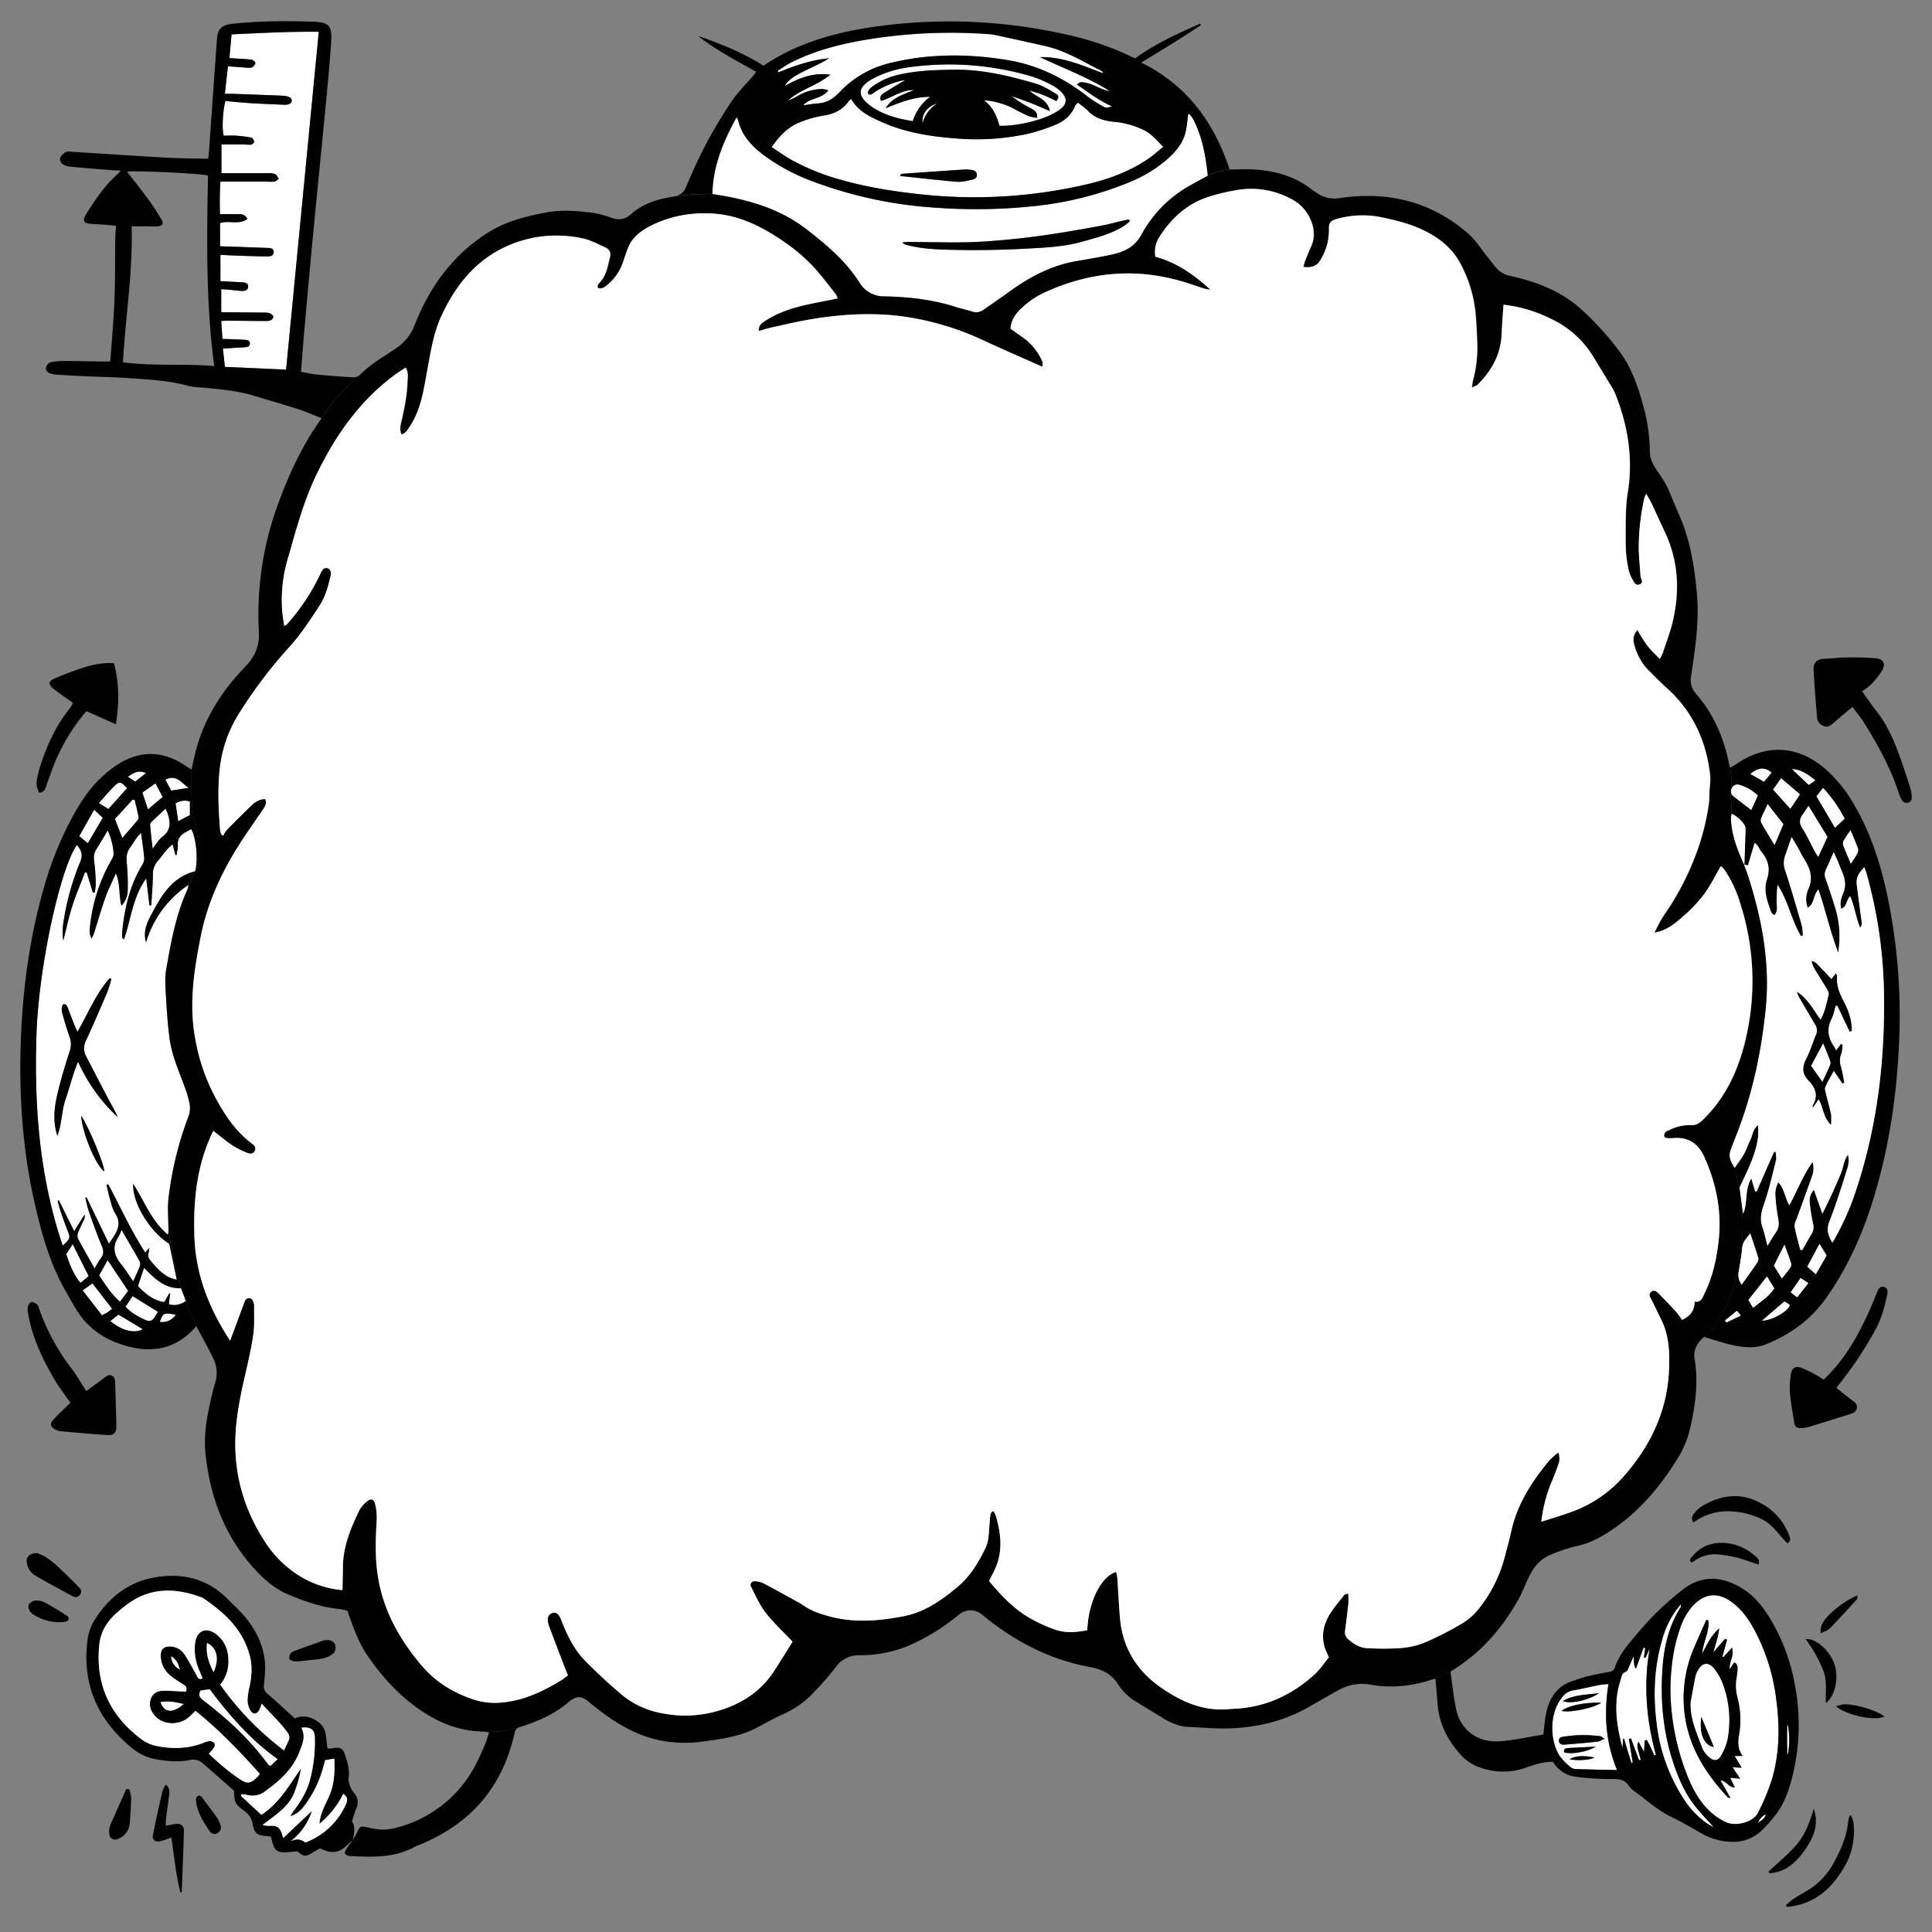 <svg id="Layer_1" data-name="Layer 1" xmlns="http://www.w3.org/2000/svg" viewBox="0 0 1000 1000"><rect x="0" y="0" width="1000" height="1000" fill="#808080" stroke="none"/><path d="M114,127.47v-12c4.58-1.59,9.72,1.15,14.14-2.19-1.58-3-4.16-2.35-6.39-2.43-2.39-.08-4.79,0-7.79,0A163.28,163.28,0,0,1,114.11,94h23.73a27.15,27.15,0,0,0,4.23,0c.81-.13,1.5-1,2.25-1.45-.61-.82-1-1.94-1.87-2.38a7.44,7.44,0,0,0-3.3-.55H114.63V74.75h11.53a23.73,23.73,0,0,0,3.77.14c.64-.11,1.66-1.09,1.6-1.57-.1-.78-.83-2-1.48-2.09a63.13,63.13,0,0,0-8-1c-2.1-.15-4.22,0-6.27,0-1-3.46-.47-13,.89-17.94,4.26.37,8.59.84,12.92,1.1,5.92.37,11.84.6,17.77.84a5.37,5.37,0,0,0,2.47-.44,1.86,1.86,0,0,0,.12-3.38,8.87,8.87,0,0,0-3.65-.85c-8.75-.38-17.5-.67-26.26-1h-3.68c.54-4.81,1-9.26,1.59-14.23,2.89.2,5.52.41,8.14.57a13.32,13.32,0,0,0,4.18.06,3.46,3.46,0,0,0,1.87-2.3c.1-.43-1.15-1.63-1.9-1.74-2.79-.38-5.63-.45-8.45-.64l-3.08-.2c.36-4,.71-7.84,1.12-12.28C135,17.1,150,16.27,165,16.47c-5.65,58.42-11.26,116.45-16.91,174.86l-31.7-1.43c-.33-3.17-.65-6.16-1-9.44l9.21-.62a15.91,15.91,0,0,0,1.69-.06c1.39-.16,3.13-.13,3.06-2.09-.06-1.62-1.61-1.74-2.89-1.81-3.1-.16-6.21-.28-9.31-.4h-2c-.22-3.12-.43-6-.67-9.33,1.35-.07,2.41-.17,3.47-.16,6.36,0,12.71.17,19.07.15,1.74,0,3.8.21,4.54-2.22-1.13-2.18-3.19-2.1-5.13-2.12-6.64-.08-13.28-.1-19.93-.15-.54,0-1.08-.07-2-.13V149.65c1.91.16,4,.32,6,.5,1.68.15,3.35.44,5,.45,1.5,0,2.93-.51,3-2.32,0-1.64-1.35-2-2.67-2.12-3.79-.24-7.59-.4-11.7-.61V131.93c3.5.16,6.84.34,10.18.45,4.52.15,9,.32,13.55.34,1.63,0,3.89,0,3.84-2.26s-2.3-2.09-3.95-2.15c-7.76-.3-15.51-.55-23.76-.83Z" fill="#fff"/><path d="M73,431.08c.65,4.95,1.31,9.09,1.67,13.26a6.46,6.46,0,0,1-1.17,3.5c-6.44,10.66-9.08,22.43-10.28,34.64a16,16,0,0,0,.1,2.94c0,.2.37.37.84.8,3.63-10.29,4.35-21.56,11.49-31.57.64,5.24,1.16,9.59,1.69,13.94h.93c.31-5.28.8-10.55.86-15.83a10,10,0,0,1,2.43-7C84,443,85.91,439.61,89.34,437l1.45,5.46.58.09c.13-.83.28-1.65.4-2.48a10.2,10.2,0,0,0,.28-2.52c-.37-3.5,1.53-5.54,4.33-7,.86-.47,1.73-.92,2.59-1.38,2.63,4.45,3.66,16.23,2,21.81-12.48,3.16-17.87,13.4-23.23,23.53-2.13,4-3.56,8.38-2.13,13.2a54.26,54.26,0,0,1,22-29.74,14.16,14.16,0,0,1-.66,2.56C91,473.64,88.5,487.74,86,501.78c-.82,4.66-.36,9.59-.08,14.37.41,7.19.89,14.4,1.86,21.53,1.16,8.6,4.74,16.52,7.69,24.61a53.09,53.09,0,0,1,2.69,9.32,12.34,12.34,0,0,1-.62,6.2,177.82,177.82,0,0,0-10.33,42.27c-.59,4.86-.11,9.86-.08,14.8a18.46,18.46,0,0,1-.17,4.2c-8.56-7-12.15-17.3-18-26.31-.51,9.77,8.61,24.69,18.68,31,1.27,6.1,2.51,12,3.88,18.58A25.58,25.58,0,0,1,87.19,661c-4-2.24-7-5.62-9.84-9.19-1.58-2,.17-3.76-.16-5.9l-2,2.45C67.76,637,62.34,624.74,56,613l-.86.29c.53,2.23,1,4.5,1.61,6.69.81,2.7,1.36,5.65,2.85,8,4,6.15.36,10.45-3.22,15.78l-11.58-24-.61.14A70.3,70.3,0,0,0,46,627.08c2.1,6,4.26,12,6.69,17.84,1,2.35,1.1,4.2-.45,6.25-1.08,1.43-1.91,3.06-3.3,5.35-3.14-5.59-6-10.54-8.66-15.6a4.51,4.51,0,0,1,.24-3.17c.85-2.24,2-4.37,3-6.57a3.63,3.63,0,0,0,.22-2.45c-1.64,2.6-3.28,5.19-5.36,8.5-2.82-5.68-5.35-10.79-7.88-15.9l-.7.24c.6,2,1.13,4.1,1.81,6.11q1.57,4.61,3.32,9.16c1.56,4.1,1.59,4.1-2.46,7.9-12.22-36.1-14.89-73.07-13.54-110.54,1.2-33.48,12-84,20.8-96.81,2.49,2.59,3.28,5.21,1.76,8.77a134.26,134.26,0,0,0-8.61,30.95,31.81,31.81,0,0,0-.12,9.74c1.54-6,2.81-12.1,4.69-18s4.34-11.56,6.55-17.33l.89.06L48,462h.93a24.18,24.18,0,0,0,.58-4.23,105.91,105.91,0,0,0-.76-11.8c-.32-2.23-.32-4.14.87-6.06,1.92-3.09,3.76-6.23,6.09-10.11a33.77,33.77,0,0,1,3.08,12.08c0,1.4-1,2.91-1.71,4.25a86.53,86.53,0,0,0-10.67,35,7.93,7.93,0,0,0,.94,4.58,16.8,16.8,0,0,0,1.15-2.33c2-6.19,3.74-12.45,5.9-18.57,1.44-4.08,3.43-8,5.57-12.84,2.44,5.94,1.37,11.42,2.89,16.82a12,12,0,0,0,3.23-8.56,115.14,115.14,0,0,0-.5-13.52c-.32-3-.11-5.54,1.68-8s3-5,5.71-7.65ZM29.69,587.93C32,581.77,31.81,575,34,568.82s3.62-12.57,6.42-19.3A89.08,89.08,0,0,0,61,578.25C59.56,575,57.76,572,56.13,569c-3.89-7.36-7.67-14.78-11.55-22.14-1.51-2.86-1.38-5.45,0-8.43,3.87-8.32,7.48-16.77,11.07-25.21a59.12,59.12,0,0,0,2-6.52l-.88-.36c-7.14,8-11.09,18.08-16.69,27.74-.71-1.57-1.26-2.66-1.71-3.8-1.13-2.89-2.21-5.81-3.34-8.7-.41-1.06-.85-2.2-2.47-1.58-1.16,2-.45,4.12.12,6.12,1,3.67,2.15,7.32,3.43,10.91A10.63,10.63,0,0,1,36,544.3c-2.45,7.65-4.79,15.37-6.54,23.2-1.5,6.68-2,13.56.25,20.43ZM42,577.47c.56,8.84,7.73,26,12,28.84C54.05,602.91,45.42,582.24,42,577.47Z" fill="#fff"/><path d="M93.66,666.79l2.56,6.65c-2.92,1.81-5.59,2.63-8.86,1.58.24-1.88.46-3.65.69-5.42l-.41-.2L85,674c-4.32-.46-9.1-3.35-13.61-8.34l3.17-9.37c5.53,5.57,10.71,10.85,19.15,10.53Z" fill="#fff"/><path d="M62.91,636.59c3.32,5.71,6.31,10.79,9.19,15.92a3.63,3.63,0,0,1,.38,2.68c-.9,2.45-2.08,4.8-3.53,8-2.37-3.38-4.11-6.2-6.2-8.75-3.62-4.42-4.88-8.93-1.52-14.07a25.29,25.29,0,0,0,1.67-3.81Z" fill="#fff"/><path d="M66.35,668.17l-4.23,5.6c-4.64-4-7.62-8.87-10.81-13.6l4.39-7.91Z" fill="#fff"/><path d="M63.29,433.76c-1.32-3.39-2.49-6.4-3.85-9.87l9.23-10,1.07.26c.68,3,1.41,5.88,2,8.85a2.69,2.69,0,0,1-.75,1.86C68.55,427.72,66.06,430.55,63.29,433.76Z" fill="#fff"/><path d="M85.67,418.54c.59,1.3.79,1.67.93,2.06,1.68,4.76,2.14,9.15-2.7,12.67-1.74,1.27-2.86,3.39-4.94,6-.51-4.67-.94-8.46-1.29-12.25a2.22,2.22,0,0,1,.63-1.5C80.59,423.26,82.93,421.1,85.67,418.54Z" fill="#fff"/><path d="M65,676.32l3.68-5.45L81.76,679c-.55.87-1.16,1.78-1.71,2.72-1.22,2.07-2.83,2.43-5,1.39-3.67-1.76-7.26-3.6-10.1-6.84Z" fill="#fff"/><path d="M58.06,677.45c-1,.75-1.74,1.38-2.55,1.9s-1.47.77-2.75,1.43l-10-12.88,5.12-3.61,10.19,13.17Z" fill="#fff"/><path d="M34.28,649.09,37.63,644l8.27,16.5L41.72,664c-2.64-2.79-5.35-8.26-7.43-14.9Z" fill="#fff"/><path d="M45.43,436.47l-4.38-3.71,7.72-13.62,4.4,4.17-7.75,13.16Z" fill="#fff"/><path d="M65.71,408l-9.59,10.76-5-3.08c2.71-3,5.14-5.88,7.79-8.53,2.94-2.94,3.5-2.8,6.8.85Z" fill="#fff"/><path d="M73.69,410.25l6.77-4.81,3.72,7.07c-2.52,2.13-4.92,4.14-7.62,6.41-1-3-1.86-5.61-2.88-8.67Z" fill="#fff"/><path d="M73.93,688c-4.62,2.35-10.73.77-16.83-4.18l4.22-3.34Z" fill="#fff"/><path d="M92.18,425.06l-1.36-9.19a8.62,8.62,0,0,1,7.42-1V422l-6,3.12Z" fill="#fff"/><path d="M88.59,409.22c-1-1.91-2-3.73-3-5.66,5.75-2.92,8.32,1.72,12.07,4.25l-9.08,1.41Z" fill="#fff"/><path d="M91,680.49a8.4,8.4,0,0,1-8.29,3.72C84.51,679.41,84.68,679.33,91,680.49Z" fill="#fff"/><path d="M75.57,400.14,70,404.55l-3.84-2.5C69,400.25,71.3,398.33,75.57,400.14Z" fill="#fff"/><path d="M250.14,896.24a25.29,25.29,0,0,1,3,.47c-.79,2.35-1.3,4.41-2.15,6.31a116.24,116.24,0,0,1-6.4,13.36,63.9,63.9,0,0,1-40.93,30,24.89,24.89,0,0,1-7.15.57,51.28,51.28,0,0,1-7.06-1.3c-2.79-.56-3.31-.17-4.42,2.45a32.61,32.61,0,0,1-2.48,4.18l.14-.12c-1.09,1.57-2.25,3.1-3.26,4.71-.48.77-1.15,1.88-.9,2.51a3.09,3.09,0,0,0,2.35,1.26c11.75.61,23.51,1.15,34.29-5a24.25,24.25,0,0,1,2.75-1.1c23.38-9.82,39.5-26.29,46.68-50.95a61.94,61.94,0,0,0,1.74-6.55c.34-2,1.38-2.75,3.22-3.33-7.6,2.29-11.33,2.77-19.46,2.53Z"/><path d="M30.57,811.43a56.85,56.85,0,0,0-6.93-5.54,23.65,23.65,0,0,0-4.48-2c-3.95,0-5.75,2-5.27,4.94a9.28,9.28,0,0,0,4.25,6.6c6.41,3.8,13,7.25,19.57,10.82a2.64,2.64,0,0,0,3.63-.83l.06-.11c1.07-1.43.51-2.7-.56-3.77-3.39-3.39-6.75-6.82-10.27-10.08Z"/><path d="M65.36,926c-2.77,6.25-5.57,12.48-8.28,18.75a9.28,9.28,0,0,0-.61,3.3c-.1,3.61,2.39,5.12,5.52,3.39a9.4,9.4,0,0,0,5.15-7.74c.37-4.34.68-8.69.77-13a22.58,22.58,0,0,0-1-4.6l-1.54-.1Z"/><path d="M112.65,941.29c-2.67-3.77-5.46-7.46-8.24-11.15a3.72,3.72,0,0,0-1.13-.75c-1.36.07-2,1.17-1.8,3,.71,5.93,3.9,10.78,7.12,15.55a2.93,2.93,0,0,0,4,.87l.11-.08a3.19,3.19,0,0,0,1.41-4,14,14,0,0,0-1.52-3.45Z"/><path d="M90.55,944.1c-1.46.22-2.91.55-4.7.89q-.07-1.5,0-3c.49-3.91,1.08-7.81,1.54-11.72.25-2.11,1-4.38-1.6-6.56a17.33,17.33,0,0,0-1.74,3.47c-1.71,7.54-3.4,15.09-4.91,22.68-.49,2.49,1.39,3.86,4,3.14,1.72-.47,3.39-1.16,5.54-1.91,1.53,10,2.36,19.32,4.74,28.61.48-.4.64-.46.64-.53.4-10.42.83-20.84,1.14-31.26C95.33,945,93.59,943.65,90.55,944.1Z"/><path d="M34.69,836.35c-3.79-2.39-7.57-4.84-11.53-6.92a9.81,9.81,0,0,0-5.28-.92,4.54,4.54,0,0,0-3.09,2.3c-.39.84.2,2.45.85,3.38a8.27,8.27,0,0,0,3,2.27,23.88,23.88,0,0,0,11.69,3.16,26.43,26.43,0,0,0,3.77-.25,1.62,1.62,0,0,0,.62-3Z"/><path d="M151.74,859.82a22.5,22.5,0,0,0,3.85,0l5.38-.62a46.23,46.23,0,0,0,5.86-.74,15.35,15.35,0,0,0,5-2.07,4.4,4.4,0,0,0,1.55-5.26c-.94-2-2.7-2.29-4.62-2.22a3.79,3.79,0,0,0-1.25.18c-5.16,1.84-10.31,3.67-15.45,5.57a3.2,3.2,0,0,0-1.67,1.22,4.15,4.15,0,0,0-.62,2.66c.13.55,1.23,1.09,2,1.23Z"/><path d="M183.46,928.27a13.42,13.42,0,0,1-2.05-3.2c-.56-1.52-1.24-3.27-1-4.77.59-3.51-.19-6.75-1.18-10-1.81-5.89-2.48-6.25-8.43-5.21a5.14,5.14,0,0,1-1.35-.21c-.28-2.4-.5-4.77-.83-7.12a9.85,9.85,0,0,0-4.82-7.11c-3.72-2.41-7.56-2.88-11.17-1.16-5-4.55-9.53-8.81-14.25-12.85a4.8,4.8,0,0,1-1.76-4.74c.38-4.06.9-8.21.44-12.22-1.11-9.72-5.6-18-12.28-25.06-2.33-2.47-4.79-4.8-7.19-7.2-10.77-10.74-24.12-13.49-38.35-10.81-13.4,2.54-23.46,10.85-30.58,22.39a26.22,26.22,0,0,0-3.42,10.35c-2.81,23,5.72,41.44,23.56,55.82a26.2,26.2,0,0,0,12.26,5.47c5.74,1,11.54,1.54,17.28.31a7.46,7.46,0,0,1,6.94,2c5.31,4.62,10.59,9.28,15.84,13.88.27,6.44.48,6.87,5.48,10.62a9.91,9.91,0,0,1,4.16,6.55c.89,5,2.29,6,7.38,6.33a13.73,13.73,0,0,1,2.06.32c1,3,1.09,6.9,4.46,7.8,2.8.74,6-.05,9.38-.18,3.25,2.86,4.1,2.92,8.15.42,1.19-.74,2.44-1.39,3.56-2,6,3.17,10.21,2.41,14.85-2.52a24.9,24.9,0,0,1,2-1.81c.7-3.44,1.51-6.88-.44-9.59.88-2.65,1.45-4.84,2.32-6.9a7,7,0,0,0-1-7.55Zm-75.37-20.61a23.29,23.29,0,0,0,2.68-3.1,2.64,2.64,0,0,0,.22-2.32,3.41,3.41,0,0,0-2.45-1.08,9.9,9.9,0,0,0-3.23.93c-7.9,3.09-16,3.26-24.2,1.64a19.58,19.58,0,0,1-7.69-3.33c-16.5-12.29-24.21-28.59-22-49.31.65-6.1,3.53-11,7.76-15.14a65.9,65.9,0,0,1,5.49-4.66c12-9.53,25.11-9.73,38.86-4.76a9,9,0,0,1,1.92.89c11,7.46,20.37,16.22,23.84,29.68,1.37,5.31,1,10.64-.15,16a33.94,33.94,0,0,0-1,7.1,10.59,10.59,0,0,0,1.53,5.14c1.36,2.26,3.26,2.07,4.56-.23a24.71,24.71,0,0,0,1.25-3.33c4.56,5.19,9.5,9.57,13.38,15a4,4,0,0,1,.46,4.36L147,906a153.84,153.84,0,0,1-33-34,18.93,18.93,0,0,0,4.25-12.31c0-5.52-1.87-10.3-6.27-13.77-5.11-4-10.12-2-11,4.49a27,27,0,0,0,2.3,14.48c.54,1.25,1,2.53,1.57,3.86-2.22.92-2.54-.6-3.22-1.83-1.9-3.46-3.81-6.91-5.9-10.26a9.1,9.1,0,0,0-7.36-4.42c-3.52-.26-5.33,1.5-5.18,5a13.22,13.22,0,0,0,4.94,10,56.66,56.66,0,0,0,6.64,4.52c1.54,1,2.28,2,1.36,3.85-3.49-.17-7-.41-10.46-.51-3.3-.09-6.34.68-7.59,4.17s-.06,6.42,2.26,9c4.12,4.54,11.9,4.93,17,.87,1.3-1,2.44-2.28,3.83-3.6,12.25,9.81,22.91,21,33.26,32.52a8.19,8.19,0,0,1-.85,1.34c-4,3.82-5.31,4.28-9.89,1.22a118,118,0,0,1-15.65-13Zm.37-33.35c10.05,13.37,20.94,26.08,35.19,36.25L140,914c-.49-.3-.92-.42-1.14-.71-9.44-12.84-20.92-23.62-33.59-33.17-1.93-1.45-2.72-2.68-1.47-5.08l4.69-.69Zm-1.32-23.87c5.22,2.39,6.47,8.18,3.4,15.09-2.44-4.86-4.1-9.47-3.4-15.09Zm-14,13.73a8,8,0,0,1-4.54-6.86c3.12,1.87,3.74,4.41,4.53,6.86ZM94.94,882c-5.49,4.94-10,4.48-11.91-1C87,880.29,90.64,881,94.94,882Zm84,52.1a37.51,37.51,0,0,1-21,19.61c-2.13-2-4.66-2.07-7.48-.71a31.63,31.63,0,0,0,11-15.71l-14.92,14.07c-.41-1.41-.53-2.06-.77-2.65-1.22-3-2.58-3.82-5.86-3.7a12,12,0,0,1-4-.43c6.32-5,13.34-9,16.43-16.77a64.45,64.45,0,0,0,3.46-12.51c-6.1,8.7-11.3,18-20.52,24.06l-10.62-9.89c.09-.23.19-.47.28-.71a12.41,12.41,0,0,1,2.58.19,10.76,10.76,0,0,0,9.66-1.74c7.35-5.38,14.14-11.2,17.63-20.08,1.68-4.27,3.62-8.3,1.13-12.86,4.94-.66,7,1.08,7,5.3a77.29,77.29,0,0,1-2.52,21.78c-1.63,5.92-4.63,10.84-8.18,15.61a13.55,13.55,0,0,0-1.94,3.17,14.47,14.47,0,0,0,6.88-5,58.8,58.8,0,0,0,10.1-20.36c.33-1.21.64-2.43,1-3.71l4.7-.8c.37,7,0,13.79-3,20.22-2,4.29-4.29,8.51-4.68,13.51a46,46,0,0,0,12.33-15.46c2.5,1.59,2.34,3.38,1.3,5.59Z"/><path d="M27.48,735c-1.83,2-1.21,3.8,1.29,5a7.35,7.35,0,0,0,2.41.79c8.3.73,16.59,1.5,24.9,2,2.75.17,4.2-1.46,4.15-4.24-.13-7.76-.4-15.52-.64-23.27a4.91,4.91,0,0,0-.29-1.66A2.63,2.63,0,0,0,56,711.91a2.33,2.33,0,0,0-.49.21,23.23,23.23,0,0,0-3.09,2.22L44.65,720c-2.77-4.27-4.91-8.11-7.56-11.56a111.56,111.56,0,0,1-16.88-31.16c-.23-.67-.35-1.55-.83-1.91-.91-.7-2.09-1.54-3.09-1.46-.7.05-1.59,1.44-1.86,2.39a8.4,8.4,0,0,0,.11,3.35C16.51,692,21.83,703,28,713.71c2.51,4.36,5.68,8.34,8.44,12.34-3,3-6.15,5.83-9,9Z"/><path d="M24,406.51c1.43-3.69,2.63-7.46,4.08-11.14a101.53,101.53,0,0,1,16.64-27.29L60,374.89c1.68-10.87,1.76-21-1-31.61a36.27,36.27,0,0,0-4.89,0,49.8,49.8,0,0,0-8.74,1.6,178.84,178.84,0,0,0-17,6.25c-3.49,1.53-3.51,3.15-.51,5.51s6.37,4.63,9.85,7.12a11.48,11.48,0,0,1-.61,1.39,22.91,22.91,0,0,1-1.45,2.09c-6.66,8.43-11.06,18-14.45,28.13a59.73,59.73,0,0,0-2,7.79,9.68,9.68,0,0,0,1.14,7.15c2.73-.24,3.16-2.22,3.8-3.85Z"/><path d="M29.69,587.93c-2.24-6.87-1.75-13.74-.25-20.43,1.76-7.83,4.09-15.5,6.56-23.2a10.68,10.68,0,0,0,.13-7.31c-1.28-3.59-2.4-7.24-3.43-10.91-.56-2-1.28-4.08-.12-6.12,1.61-.62,2,.51,2.47,1.58,1.13,2.89,2.2,5.81,3.34,8.7.44,1.13,1,2.22,1.71,3.8,5.6-9.66,9.54-19.71,16.69-27.74l.88.36a62.07,62.07,0,0,1-2,6.52c-3.6,8.45-7.2,16.89-11.07,25.21a8.77,8.77,0,0,0,0,8.43c3.89,7.36,7.66,14.78,11.55,22.14,1.62,3.07,3.42,6.06,4.8,9.29a88.71,88.71,0,0,1-20.56-28.73c-2.8,6.73-4.29,13.12-6.42,19.3s-1.91,12.95-4.26,19.11Z"/><path d="M42,577.48c3.47,4.77,12.1,25.44,12,28.84C49.68,603.51,42.51,586.32,42,577.48Z"/><path d="M77.71,474.54c-2.13,4-3.56,8.38-2.13,13.2a54.26,54.26,0,0,1,22-29.74h0s.43-1,3.38-7c-12.48,3.16-17.87,13.4-23.23,23.53Z"/><path d="M34.89,669.92c2.39,4,4.51,8.21,7.34,11.87a41.42,41.42,0,0,0,19.15,13.57c15,5.38,28.9,4.26,40.28-9h0C94,668,90,659,87.12,634.92a18.46,18.46,0,0,1-.17,4.2c-8.56-7-12.15-17.3-18-26.31-.51,9.77,8.61,24.69,18.68,31,1.27,6.1,2.51,12,3.88,18.58a25.08,25.08,0,0,1-4.3-1.39c-4-2.24-7-5.62-9.84-9.19-1.58-2,.17-3.76-.16-5.9l-2,2.45C67.78,637,62.36,624.74,56,613l-.86.29c.53,2.23,1,4.5,1.61,6.69.81,2.7,1.36,5.65,2.85,8,4,6.15.36,10.45-3.22,15.78l-11.58-24-.61.14A70.21,70.21,0,0,0,46,627.08c2.1,6,4.26,12,6.69,17.84,1,2.35,1.1,4.2-.45,6.25-1.08,1.43-1.91,3.06-3.3,5.35-3.14-5.59-6-10.54-8.66-15.6a4.51,4.51,0,0,1,.24-3.17c.85-2.24,2-4.37,3-6.57a3.63,3.63,0,0,0,.22-2.45c-1.64,2.6-3.28,5.19-5.36,8.5-2.82-5.68-5.35-10.79-7.88-15.9l-.7.24c.6,2,1.13,4.1,1.81,6.11q1.57,4.61,3.32,9.16c1.56,4.1,1.59,4.1-2.46,7.9-12.22-36.1-14.89-73.07-13.54-110.54,1.2-33.48,12-84,20.8-96.81,2.49,2.59,3.28,5.21,1.76,8.77a134.26,134.26,0,0,0-8.61,30.95,31.81,31.81,0,0,0-.12,9.74c1.54-6,2.81-12.1,4.69-18s4.34-11.56,6.55-17.33l.89.06L48.05,462H49a24.18,24.18,0,0,0,.58-4.23A105.38,105.38,0,0,0,48.8,446c-.32-2.23-.32-4.14.87-6.06,1.92-3.09,3.76-6.23,6.08-10.11a33.77,33.77,0,0,1,3.08,12.08c.05,1.4-1,2.91-1.71,4.25a86.53,86.53,0,0,0-10.67,35,7.93,7.93,0,0,0,.94,4.58,16.8,16.8,0,0,0,1.15-2.33c2-6.19,3.74-12.45,5.9-18.57,1.44-4.08,3.43-8,5.57-12.84,2.44,5.94,1.37,11.42,2.89,16.82a12,12,0,0,0,3.23-8.56,115.14,115.14,0,0,0-.5-13.52c-.32-3-.11-5.54,1.68-8s3-5,5.71-7.65c.65,5,1.31,9.09,1.67,13.26a6.46,6.46,0,0,1-1.17,3.5c-6.44,10.66-9.08,22.43-10.28,34.64a16,16,0,0,0,.1,2.94c0,.2.37.37.84.8,3.63-10.29,4.35-21.56,11.49-31.57.64,5.24,1.17,9.59,1.69,13.94h.93c.31-5.28.8-10.55.86-15.83a10,10,0,0,1,2.43-7c2.46-2.81,4.35-6.15,7.78-8.72l1.45,5.46.58.09c.13-.83.28-1.65.4-2.48a11.25,11.25,0,0,0,.28-2.52c-.37-3.5,1.53-5.54,4.33-7.05.86-.47,1.73-.92,2.59-1.38,2.63,4.45,3.66,16.21,2,21.8,2.94-6,2.05-16,.05-24s-2.13-17.42-1.87-28.58h0c-1.68-1.1-3.06-2-4.48-2.91-10.54-6.57-21.35-7-32.11-.8a57,57,0,0,0-10.07,7.69c-5.86,5.42-10.28,12-14.17,18.94A176.13,176.13,0,0,0,23,458.49c-7.39,25.39-11,51.35-12.14,77.73-1.2,29.24.63,58.24,7.14,86.78,3.7,16.28,8.22,32.35,16.9,46.87ZM57.1,683.77l4.22-3.34L73.93,688c-4.62,2.35-10.73.77-16.83-4.18Zm22.95-2c-1.22,2.07-2.83,2.43-5,1.39-3.67-1.76-7.26-3.6-10.1-6.84l3.68-5.45L81.76,679c-.55.87-1.16,1.78-1.71,2.72Zm2.64,2.45c1.81-4.8,2-4.88,8.29-3.72a8.4,8.4,0,0,1-8.29,3.7Zm11-17.42,2.56,6.65c-2.92,1.81-5.59,2.63-8.86,1.58.24-1.88.46-3.65.69-5.42l-.41-.2L85,673.94c-4.32-.46-9.1-3.35-13.61-8.34l3.17-9.37c5.53,5.57,10.71,10.85,19.15,10.53ZM61.23,640.39a25.29,25.29,0,0,0,1.67-3.81c3.32,5.71,6.31,10.79,9.19,15.92a3.63,3.63,0,0,1,.38,2.68c-.9,2.45-2.08,4.8-3.53,8-2.37-3.38-4.11-6.2-6.2-8.75-3.62-4.42-4.88-8.93-1.52-14.07ZM55.7,652.24l10.65,15.91-4.23,5.6c-4.64-4-7.62-8.87-10.81-13.6Zm2.35,25.19c-1,.75-1.74,1.38-2.55,1.9s-1.47.77-2.75,1.43l-10-12.88,5.12-3.61,10.19,13.17ZM37.62,644l8.27,16.49L41.71,664c-2.64-2.79-5.35-8.26-7.43-14.9l3.35-5.1ZM71,424.81c-2.42,2.89-4.91,5.72-7.68,8.93-1.32-3.39-2.49-6.4-3.85-9.87l9.23-10,1.07.26c.68,2.95,1.41,5.88,2,8.85A2.67,2.67,0,0,1,71,424.81Zm12.93,8.44c-1.74,1.27-2.86,3.39-4.94,6-.51-4.67-.95-8.46-1.29-12.25a2.22,2.22,0,0,1,.63-1.5c2.29-2.22,4.63-4.38,7.37-6.94.59,1.3.79,1.67.93,2.06,1.65,4.72,2.11,9.11-2.73,12.63Zm14.33-11.33-6,3.12-1.36-9.19a8.62,8.62,0,0,1,7.42-1v7.08Zm-.57-14.12-9.08,1.41c-1-1.91-2-3.73-3-5.66,5.75-2.92,8.32,1.72,12.07,4.25Zm-17.21-2.37,3.72,7.07c-2.52,2.13-4.92,4.14-7.62,6.41-1-3-1.86-5.61-2.88-8.67l6.77-4.81Zm-4.89-5.29L70,404.55l-3.84-2.5c2.78-1.8,5.13-3.72,9.4-1.91Zm-16.66,7c2.94-2.94,3.5-2.8,6.8.85l-9.59,10.76-5-3.08c2.71-3,5.14-5.88,7.79-8.53Zm-10.13,12,4.4,4.17-7.75,13.16L41,432.75l7.72-13.62Z"/><path d="M989.42,411.24a20.05,20.05,0,0,0-.89-4.12c-1.47-4.57-2.95-9.14-4.54-13.66-3.2-9.09-6.83-17.95-12.91-25.6-2.34-2.95-4.43-6.09-7.24-10a41.28,41.28,0,0,0,4.72-3.72,44,44,0,0,0,5.3-6.56c2.39-3.73,1.29-6.45-3.05-6.87a155.25,155.25,0,0,0-16-.38c-3.38,0-6.75.56-10.14.62-3.78.06-6.13,1.78-5.95,5.46.4,8.32,1.12,16.62,1.78,24.92a5.09,5.09,0,0,0,3.44,4.45c2.08.88,3.45-.19,4.9-1.45,3.16-2.77,6.41-5.44,10-8.44,2.11,2.86,4.28,5.45,6.06,8.29,2.92,4.66,5.72,9.42,8.32,14.27,2.26,4.21,4.28,8.56,6.21,12.94,1.36,3.1,2.38,6.34,3.55,9.52a17.94,17.94,0,0,0,.77,2c.78,1.57,1.74,3.15,3.82,2.56s2.09-2.49,1.93-4.2Z"/><path d="M975.18,666.18c-1.94-.62-2.81.77-3.45,2.29-1.2,2.87-2.3,5.77-3.56,8.61-6,13.5-12.95,26.36-24.22,37-1.7-1-3.22-2.08-4.84-2.92a52.46,52.46,0,0,0-6.88-3.21c-3-1-4.52,0-5.22,3-.16.68-.17,1.4-.27,2.1-1.21,7.86.89,15.45,1.9,23.12.32,2.46,1.65,3.26,4.24,3a17.64,17.64,0,0,0,3.74-.71c7-2.15,14-4.36,21-6.53,1.7-.53,3.27-1.22,3.51-3.21s-1.16-3-2.58-4c-2.68-2-5.23-4.13-8-6.35,1.25-1.65,2.15-2.89,3.1-4.09A186.07,186.07,0,0,0,971,687.69c3-5.53,4.5-11.56,5.81-17.64.34-1.56.36-3.27-1.56-3.89Z"/><path d="M957.38,534.05q-3.2-6.7-6.38-13.4h-.92c-.64,2.19-1,4.56-2,6.55-2.71,5.22-2,10,1.24,14.59.31.45.55,1,1.06,1.82l2.37-3.21.91.24c-.18,1.55,0,3.23-.62,4.62a9.93,9.93,0,0,0-.15,7c.76,2.67,1.14,5.44,1.68,8.17l-1,.44-4.46-6.51c-1.6,2.95-3.2,5.53-4.38,8.29-.41,1,.09,2.4.37,3.57.84,3.56,1.88,7.08,2.62,10.66.3,1.47,0,3,0,5.44-4.22-3.85-4-9.08-6.48-13.25l-3.06,4.47c0-.82-.12-1.2,0-1.41,3-4.78,1.38-9.16-2-12.59-3.79-3.85-3.53-7.34-1.28-11.71,2-3.87,3.23-8.12,4.92-12.16a5.31,5.31,0,0,0-.31-5.19c-2.69-4.47-5.31-9-7.94-13.5a14.76,14.76,0,0,1-1.66-3.69c5.65,3.38,8.45,9.13,12.37,14.43,2.29-4.18,3.07-8.59,4.14-12.86.22-.9-.49-2.16-1-3.1-1.93-3.29-4-6.49-6-9.76a14.89,14.89,0,0,1-1.88-4.62c2.59.46,3.78,2.57,5.37,4.11s3.3,3.46,5,5.26l2.25-3.07c.34.73.67,1.11.64,1.45-.44,4.84,1.25,9,3.47,13.22,2.45,4.69,4.31,9.78,4.13,15.26l-1.14.45Zm-14.12,25.83c1.46-3.16,2.68-5.67,3.78-8.23a3.66,3.66,0,0,0,.28-2.37c-1-2.84-2.2-5.6-3.65-9.2l-6.22,11.56,5.81,8.24Z"/><path d="M896,408c-1,3.89.89,7.8,0,14.64.08-.37.22-.81.36-1.45a16.57,16.57,0,0,1,6.64,5.92c.74,1.26.44,3.21.4,4.84-.12,5.18-.35,10.36-.53,15.54l1.87.45c1.13-3.8,2.24-7.55,3.44-11.57,2,1,2.32,3.16,3.52,4.57,3.63,4.27,4.67,8.76,2.8,14.37s.31,11.42,2.29,16.89a2.6,2.6,0,0,0,.8,1,3.22,3.22,0,0,0,1,.35c1.89-2.29.88-5.05,1-7.58a69.13,69.13,0,0,1,.49-8c5.39,8.28,7.11,18.16,12.07,26.5l1-.24a27.52,27.52,0,0,0-.51-5.12c-2.74-9.49-5.49-19-8.54-28.38a11.55,11.55,0,0,1-.13-7.8c1-2.88,2-5.77,3.37-9.68,1.52,2.58,2.51,4.2,3.45,5.86s1.64,3.3,2.63,4.84c3.33,5.16,5.4,10.31,2.43,16.55a12.7,12.7,0,0,0-.19,9.37c3.64-2.13,2.75-6.45,5.53-9.48,3.83,11.07,6.18,22.16,10.26,32.7A51.11,51.11,0,0,0,949.64,469c-1.47-4.72-3-9.42-4.66-14.08a5.81,5.81,0,0,1,.13-4.86c1.29-2.65,2.43-5.38,4-9,.89,2,1.46,3.18,2,4.39.86,2.09,1.63,4.22,2.52,6.3,1.49,3.5,1.94,6.91.39,10.62-1,2.38-1.9,5-1,8,3.09-1.09,2.42-4.44,4.66-6.43,2.24,5.24,2.88,10.8,5.1,16.23,1.26-1.41.84-2.76.68-4-.74-5.74-1.53-11.48-2.28-17.22-.57-4.32.1-6.15,3.79-10.07.54,1.6,1.09,3,1.48,4.4a244,244,0,0,1,8.7,61.5c.5,36.5-4,72.16-16.33,106.66a140.31,140.31,0,0,1-10.38,21.79c-2.35-3.91-3.17-7-1.47-11.26,3.64-9.16,6.49-18.64,9.48-28.05a14.46,14.46,0,0,0,.09-6.28c-2.29,2.94-2.38,6.68-3.77,9.9-1.45,3.37-2.88,6.75-4.41,10.09s-3.15,6.58-5.09,10.59c-1.55-4.37-2.87-8.06-4.41-12.38a8.36,8.36,0,0,0-2.17,6.43,94.06,94.06,0,0,0,1.66,10.83,6.81,6.81,0,0,1-.69,5.6c-1.71,2.7-3.19,5.53-4.78,8.31l-1.06-.09c-1-4-2.23-8-2.9-12-.25-1.49.74-3.23,1.31-4.81,2.52-7,5.13-14.05,7.6-21.11a11.26,11.26,0,0,0,.34-7.55c-5.1,7.18-7.93,14.87-12,22.37-2.38-3.89-2.48-8.4-5.68-11.84a11.79,11.79,0,0,0-1.58,6.64,110.21,110.21,0,0,0,1.45,12.16c.52,2.68.41,4.94-1.22,7.19-1.4,1.92-2.54,4-4.29,6.84-1-3.71-1.59-6.66-2.57-9.49-1.36-3.93-.86-7.42.55-11.39,2.67-7.56,4.43-15.45,6.41-23.24.35-1.36-.06-2.9-.12-4.36l-.9-.16q-4.49,10.27-9,20.56l-.75-.16c-.62-2-1.25-4.07-2-6.57-3.6,6-1.71,12.51-4.24,18.19-.61-4.35-1.31-8.69-1.75-13-.1-1,.65-2.1,1.12-3.11,3.54-7.55,7.23-15,8.35-23.44a50.93,50.93,0,0,0,0-6.3c-2.81,2.3-2.79,5.18-3.9,7.46-1.24,2.53-2.12,5.25-3.48,7.72s-3,4.44-4.73,7h0A115.43,115.43,0,0,1,902,635c0,17-5,45-20.09,57h0c6.2,1.74,11.53,3.68,17,4.65,5,.88,10.18,1.16,15.08-.81,12.73-5.12,23.37-12.82,31.4-24.25,11.11-15.81,18.8-33.13,24.4-51.49,7.67-25.14,11.65-50.91,13-77.14A302.16,302.16,0,0,0,976.54,462c-3.51-15.94-8.53-31.36-16.87-45.52a71.43,71.43,0,0,0-15.15-18.7c-14-11.9-30-12.83-45.31-2.66-1.14.76-2.31,1.49-3.4,2.18-.32-.28-.47-.35-.5-.45h0S897,404,896,408Zm-2.36,276.49-.79-1,6.19-5c.64.78,1.15,1.38,2,2.45l-7.42,3.56ZM900,658.06c.77-4.16,1.41-8.35,1.85-12.55.31-2.93,2.24-4.67,4.12-7.07,1.46,4.4,2.83,8.39,4.07,12.43a3.13,3.13,0,0,1-.25,2.36c-2.59,3.83-5.31,7.57-8.25,11.7a8.56,8.56,0,0,1-1.53-6.87Zm5,14.77,9.62-12.17,3.76,6.19c-2.85,4.17-6.89,6.86-11,10l-2.37-4Zm7.08,10.72,11.55-9.94,2.7,1.73c0,2.82-8.75,8.09-14.24,8.21Zm10.24-21.82-4.12-6.62c1.7-3.37,3.39-6.73,5.46-10.82,1.34,3.71,2.5,6.71,3.45,9.71a3.17,3.17,0,0,1-.59,2.31c-1.18,1.71-2.54,3.3-4.23,5.46Zm7.94,9.76-3.37-2.59,5.13-7.4,4,2.63-5.81,7.36Zm9.65-12c-1.7-1.48-2.94-2.55-4.43-3.86l6.32-11.8,3.68,6-5.56,9.7ZM918.49,437.36c-2.45-4.08-4.73-7.76-6.86-11.52a3.19,3.19,0,0,1,0-2.39c.87-2.19,2-4.3,3.3-7.22,3,3.81,5.55,7.06,8.13,10.36l-4.54,10.78Zm22.65,6.08c-.59-.86-1.16-1.58-1.59-2.37-2.2-4.11-4.11-8.39-6.61-12.31-1.64-2.57-1.63-4.63,0-6.95.95-1.35,1.86-2.73,3.15-4.65l9.8,16-4.78,10.31Zm20.52-4.38a3.83,3.83,0,0,1-.33,2.7c-.82,1.6-1.9,3.07-3.34,5.31-1.56-3.76-2.85-6.68-4-9.67a3.15,3.15,0,0,1,.31-2.31c.94-1.66,2.08-3.2,3.52-5.37,1.43,3.44,2.73,6.35,3.8,9.34Zm-18-31.21a72.59,72.59,0,0,1,11.15,15.88l-5,4.67-9.53-16.24,3.42-4.31Zm-4-3.93-3.4,2.33-8.62-8.15c4.81.26,8.31,2.81,12,5.81Zm-17.72-1.09,9.78,8.35-5,7.42-8.88-9.9,4.14-5.87Zm-5-2.92-3.86,4.69-7.07-4c3.6-2.91,7-4,10.9-.69Zm-16.48,6.39a22.37,22.37,0,0,1,9.38,5.47l-3.37,7.47c-3.34-2.57-6.34-4.85-9.3-7.16-1.49-1.16-1.38-2.81-.71-4.21a3.23,3.23,0,0,1,4-1.57Z"/><path d="M25.93,193.2a9,9,0,0,0,2.44.64c4.65.32,9.3.62,14,.83,8.33.38,16.67.5,25,1.1,10,.71,20,1.18,29.79,3.89,2.69.75,5.6.71,8.41,1,8.72.85,17.45,1.61,25.9,4.18,7.84,2.38,15.72,4.64,23.51,7.15,3.81,1.23,7.48,2.91,11.5,4.5,6.94-11.44,17.6-20.6,19.33-22a6,6,0,0,1-3.58.78q-9.09-.53-18.16-1.4c-2.73-.27-5.43-.92-8.28-1.43.59-7.39,1.1-14.29,1.71-21.17,1.51-16.9,3-33.79,4.63-50.68,2.1-22,4.33-43.89,6.43-65.84,1.06-11.12,2.15-22.23,2.87-33.38.53-8.24-1.38-9.93-9.62-10.16-14-.4-28-.41-41.92,1.15-4.83.54-7.21,2.6-7.56,7.43-1.42,19.59-2.77,39.19-4.16,58.79-.09,1.21-.28,2.42-.42,3.59C99.89,82,92.4,82,84.93,81.53c-16.08-.89-32.15-2-48.22-3a5,5,0,0,0-2.5.09,7.31,7.31,0,0,0-2.9,2.67c-.73,1.55.08,3.1,1.58,3.94a8.11,8.11,0,0,0,3.18,1c6.61.63,13.22,1.17,19.84,1.71,2,.16,4,.23,6.62.37a14.74,14.74,0,0,1-1.37,1.57c-6.52,5.6-11.27,12.68-15.84,19.79-3,4.61-2.66,6.1,3.32,6.31,3.76.13,7.52.56,11.43.87-.16,2.38-.38,4.33-.41,6.29-.14,10.74,0,21.49-.42,32.22-.41,10.51-1.39,21-2.14,31.66-.78,0-1.61.13-2.45.12-6.92-.09-13.85-.27-20.77-.29a37.68,37.68,0,0,0-7.57.61A4.12,4.12,0,0,0,23.87,190c-.49,1.52.59,2.67,2.05,3.24ZM114.11,94h23.73a27.15,27.15,0,0,0,4.23,0c.81-.13,1.5-1,2.25-1.45-.61-.82-1-1.94-1.87-2.38a7.44,7.44,0,0,0-3.3-.55H114.63V74.74h11.53a23.73,23.73,0,0,0,3.77.14c.64-.11,1.66-1.09,1.6-1.57-.1-.78-.83-2-1.48-2.09a63.13,63.13,0,0,0-8-1c-2.1-.15-4.22,0-6.27,0-1-3.46-.47-13,.89-17.94,4.26.37,8.59.84,12.92,1.1,5.92.37,11.84.6,17.77.84a5.37,5.37,0,0,0,2.47-.44A1.86,1.86,0,0,0,150,50.4a8.87,8.87,0,0,0-3.65-.85c-8.75-.38-17.5-.67-26.26-1h-3.68c.54-4.81,1-9.26,1.59-14.23,2.89.2,5.52.41,8.14.57a13.32,13.32,0,0,0,4.18.06,3.46,3.46,0,0,0,1.87-2.3c.1-.43-1.15-1.63-1.9-1.74-2.79-.38-5.63-.45-8.45-.64l-3.08-.2c.36-4,.71-7.84,1.11-12.28C135,17.09,150,16.26,165,16.46c-5.65,58.42-11.26,116.45-16.91,174.86l-31.7-1.43c-.33-3.17-.65-6.16-1-9.44l9.21-.62a15.91,15.91,0,0,0,1.69-.06c1.39-.16,3.13-.13,3.06-2.09-.06-1.62-1.61-1.74-2.89-1.81-3.1-.16-6.21-.28-9.31-.4h-2c-.22-3.12-.43-6-.67-9.33,1.35-.07,2.41-.17,3.47-.16,6.36.05,12.71.17,19.07.15,1.74,0,3.8.21,4.54-2.22-1.13-2.18-3.19-2.1-5.13-2.12-6.64-.08-13.28-.1-19.93-.15-.54,0-1.08-.07-2-.13V149.64c1.91.16,4,.32,6,.5,1.68.15,3.35.44,5,.45,1.5,0,2.93-.51,2.95-2.32,0-1.64-1.35-2-2.67-2.12-3.79-.24-7.59-.4-11.7-.61V131.92c3.5.16,6.84.34,10.18.45,4.52.15,9,.32,13.55.34,1.63,0,3.89,0,3.84-2.26s-2.3-2.09-4-2.15c-7.76-.3-15.51-.55-23.76-.83v-12c4.58-1.59,9.72,1.15,14.14-2.19-1.58-3-4.16-2.35-6.39-2.43-2.39-.08-4.79,0-7.79,0A163.29,163.29,0,0,1,114.08,94Zm-46,23.16h8.58c1.55,0,3.1.12,4.64,0,2.84-.12,3.6-1.4,2.13-3.79-2.07-3.36-4.18-6.72-6.51-9.91-3.64-5-7.48-9.8-11.16-14.6,2.49-.7,37.55.8,41.87,2-.6,32.66-1.18,65.41,3.23,98.65-15.88-1.45-31.66.16-47.25-2,1.32-23.72,5.18-46.61,4.48-70.33Z"/><path d="M403,37.47c2-.8,4.08-1.65,6.15-2.4,2.26-.81,4.53-1.58,6.84-2.26s4.36-1.2,6.58-1.64,4.39-.69,6.59-1c-4,2.61-8.11,4.33-12.14,6.31-6.77,3.33-9.15,5.19-10.83,8.13,7.23-4.11,14.51-7.11,23.62-5.9-7.06,5.76-15.67,7.67-21.94,13.36a26.2,26.2,0,0,0,5.24-2.49,25.7,25.7,0,0,1,12.51-3.48,16,16,0,0,1,3.14.67c-3.45,4.65-9.61,3.74-13,7.8,2.7-.37,5.06-.87,7.43-1,4.7-.21,8.13-2.37,11.33-5.75a52.2,52.2,0,0,1,25.59-15c20.36-5.12,40.87-5.07,61.41-1.69C537,33.7,550.7,40.42,563,50.08a62.53,62.53,0,0,0,7.86,5c1.79,1,1.87.87,4.75.05-6.67-2.89-12.12-7.2-18.29-11.34,1.08-.63,1.53-1.12,2-1.13,5.56-.15,9.82,3.86,15.15,4.6-11.38-7.18-24-11.85-36.14-17.6,11.55-.3,21.85,4.27,32.73,8.37-.43-.73-.49-1-.66-1.11-9.55-4.85-18.69-10.62-29.3-13-8.67-2-17.36-3.87-26.06-5.76a24.07,24.07,0,0,0-3.78-.45,268,268,0,0,0-65,3.26c-12.56,2.23-24.83,5.5-36.32,11.21a80.09,80.09,0,0,0-7.4,4.57l.43.81Z" fill="#fff"/><path d="M532.55,60.12A76.82,76.82,0,0,1,525,56.37c-4.09-2.31-11.6-4.54-15.59-4.36,4.53,3.36,6.52,8.1,7.89,13.07,8.37.3,21.24-2.64,28-6.38a30,30,0,0,0,3.24-2c3.8-2.81,4.06-5.85.68-9.2a17.43,17.43,0,0,0-4.39-3.28,63.44,63.44,0,0,0-10.45-4.58,150.53,150.53,0,0,0-62.91-5,56.09,56.09,0,0,0-20.11,6.26c-7.51,4.21-7.84,8.65-.86,13.8,6.4,4.72,13.9,6.62,21.93,8a24.45,24.45,0,0,1,9-12.6c-8.34,0-15.7,2.89-23.1,5.91,3.5-5.51,9.3-7.18,14.79-9.43-6.32-.21-11.34,3.91-17.13,5.64-1-2.49.49-3.43,1.7-4.21,3.65-2.34,7.41-4.52,10.84-6.59-4.39.49-11.14,3.11-16,6.34-1,.67-1.86,2-3.34.55.1-2.06,1.7-3.06,3.16-4.11a36.13,36.13,0,0,1,13.57-5.71c9.3-2.06,18.69-2.33,28.2-2.43,14.51-.15,28.29,3.17,42,7.21,3.46,1,6.67,3,9.83,4.87,2.29,1.32,2.24,1.9.83,4.15-2.29-1.07-4.54-2.24-6.88-3.17s-4.72-1.56-7.08-2.33c3.43,3.61,9.23,4.24,10.59,10.66-3.69-1.56-6.87-3-10.11-4.25s-6.49-2.35-9.74-3.51a61.84,61.84,0,0,0,10.1,6.42c1.71.94,3.42,1.91,3.08,4.84a21.57,21.57,0,0,1-4.21-.87Z" fill="#fff"/><path d="M477.47,63.85a17.84,17.84,0,0,1,7.68-10.38C479.93,55.19,477.05,58.86,477.47,63.85Z" fill="#fff"/><path d="M435,93c14.45,4.14,29.24,6.39,44.18,7.87a255.72,255.72,0,0,0,83.41-5.45c11.35-2.62,22.22-6.65,31.92-13.29,2.63-1.8,5-4,7.65-6.13-3.43-3.41-6-6.69-10-8.63a43.74,43.74,0,0,0-15.39-4.31c-5.22-.48-9.94-1.85-13.7-5.8a45.76,45.76,0,0,0-5.18-4.13c-.72.83-1.23,1.19-1.42,1.67-1.86,4.82-5.57,7.88-10.09,9.76a88.31,88.31,0,0,1-14,4.63,124.86,124.86,0,0,1-37.53,2.48c-12.86-1-25.57-2.91-37.54-8.11-6.48-2.81-12.94-5.66-16.69-12.32a5.77,5.77,0,0,0-1.15.94c-3.26,4.77-7.88,6.9-13.53,7.72a55.45,55.45,0,0,0-11.38,3.19c-6.41,2.41-11,7.06-15.12,13.09,3.52,2.28,6.7,4.61,10.12,6.52A118.49,118.49,0,0,0,435,93Zm32-3q15.76-1.12,31.54-2.18a19.89,19.89,0,0,1,3.78.1c1.56.2,3.23.6,3.3,2.58.07,1.75-1.38,2.38-2.79,2.64-2.48.46-5,1.2-7.48,1-9.8-.84-19.56-2-29.34-3v-.62a3.39,3.39,0,0,1,1-.47Z" fill="#fff"/><path d="M615.07,58.78c-.6,3.87-.76,7.56-1.81,11C611.64,75,608,79,603.91,82.63A70.54,70.54,0,0,1,583.59,94.7a176.34,176.34,0,0,1-46.69,11.8,285.88,285.88,0,0,1-52.49,1,220,220,0,0,1-64-13.7,102.41,102.41,0,0,1-25-13.39C389.09,75.64,383.85,70,382,62a6.27,6.27,0,0,0-.82-1.27c-6.82,12.51-12.21,25.06-12.5,39.67,2.11.34,3.78.59,5.44.88,15.75,2.79,30.7,7.51,43.57,17.54,10.29,8,20.19,16.3,27.26,27.56a14.7,14.7,0,0,0,12.81,7c12.33.23,24.52,1.57,36.36,5.3,3.09,1,6.26,1.7,9.37,2.63a6.14,6.14,0,0,0,5.61-1c4.28-3,8.63-5.9,12.85-9,10.62-7.74,21.95-13.87,35.08-16.15,6-1,12-2.06,17.91-3.31,6.64-1.39,12.32-3.83,15.93-10.52a63.41,63.41,0,0,1,24.64-25.1c3.15-1.81,6.37-3.52,9.64-5.33h0c-1-9.49-2.56-18.64-6.57-27.21-.87-1.85-1.73-3.73-3.51-4.95Zm-33.76,58.45c-6.58,4-14,5.85-21.34,7.9-9.73,2.71-19.79,3.08-29.77,3.61-11.55.62-23.14.83-34.7.62-8.71-.16-17.51-.31-26.05-2.53a5,5,0,0,1-2.43-1.31,21.05,21.05,0,0,1,2.5-.3c10.16.07,20.32.37,30.48.19,7.32-.13,14.65-.74,22-1.42,16.45-1.53,32.73-4.31,49-7.36,3.18-.6,6.31-1.51,9.47-2.25,1.29-.3,2.59-.55,3.88-.82l.5,1a36.65,36.65,0,0,1-3.42,2.68Z" fill="#fff"/><path d="M902.87,447.5l1.87.45c1.13-3.8,2.24-7.55,3.44-11.57,2,1,2.32,3.16,3.52,4.57,3.63,4.27,4.67,8.76,2.8,14.37s.31,11.42,2.29,16.89a2.6,2.6,0,0,0,.8,1,3.22,3.22,0,0,0,1,.35c1.89-2.29.88-5,1-7.58a69.13,69.13,0,0,1,.49-8c5.39,8.28,7.11,18.16,12.07,26.5l1-.24a27.52,27.52,0,0,0-.51-5.12c-2.74-9.49-5.49-19-8.54-28.38a11.55,11.55,0,0,1-.13-7.8c1-2.88,2-5.77,3.37-9.68,1.52,2.58,2.51,4.2,3.45,5.86s1.64,3.3,2.63,4.84c3.33,5.16,5.4,10.31,2.43,16.55a12.7,12.7,0,0,0-.19,9.37c3.64-2.13,2.75-6.45,5.53-9.48,3.83,11.07,6.18,22.16,10.26,32.7a50.9,50.9,0,0,0-1.81-24.1c-1.47-4.72-3-9.42-4.66-14.08a5.81,5.81,0,0,1,.13-4.86c1.29-2.65,2.43-5.38,4-9,.89,2,1.46,3.18,2,4.39.86,2.09,1.63,4.22,2.52,6.3,1.49,3.5,1.94,6.91.39,10.62-1,2.38-1.9,5-1,8,3.09-1.09,2.42-4.44,4.66-6.43,2.24,5.24,2.88,10.8,5.1,16.23,1.26-1.41.84-2.76.68-4-.75-5.74-1.53-11.48-2.28-17.22-.57-4.32.1-6.15,3.79-10.07.54,1.6,1.09,3,1.48,4.4a244,244,0,0,1,8.7,61.5c.5,36.5-4,72.16-16.32,106.66a140.31,140.31,0,0,1-10.38,21.79c-2.35-3.91-3.17-7-1.47-11.26,3.64-9.16,6.49-18.64,9.48-28.05a14.46,14.46,0,0,0,.09-6.28c-2.29,2.94-2.38,6.68-3.77,9.9-1.45,3.37-2.88,6.75-4.41,10.09s-3.15,6.58-5.09,10.59c-1.55-4.37-2.87-8.06-4.41-12.38a8.36,8.36,0,0,0-2.17,6.43,94.06,94.06,0,0,0,1.66,10.83,6.81,6.81,0,0,1-.69,5.6c-1.71,2.7-3.19,5.53-4.78,8.31l-1.06-.09c-1-4-2.23-8-2.9-12-.25-1.49.74-3.23,1.31-4.81,2.52-7,5.13-14.05,7.6-21.11a11.26,11.26,0,0,0,.34-7.55c-5.1,7.18-7.93,14.87-12,22.37-2.38-3.89-2.48-8.4-5.68-11.84a11.79,11.79,0,0,0-1.58,6.64,110.21,110.21,0,0,0,1.45,12.16c.52,2.68.41,4.94-1.22,7.19-1.4,1.92-2.54,4-4.29,6.84-1-3.71-1.59-6.66-2.57-9.49-1.36-3.93-.86-7.42.55-11.39,2.67-7.56,4.43-15.45,6.41-23.24.35-1.36-.06-2.9-.12-4.36l-.9-.16q-4.49,10.27-9,20.56l-.75-.16c-.62-2-1.25-4.07-2-6.57-3.6,6-1.71,12.51-4.24,18.19-.61-4.35-1.31-8.69-1.75-13-.1-1,.65-2.1,1.13-3.11,3.54-7.55,7.23-15,8.35-23.44a50.93,50.93,0,0,0,0-6.3c-2.81,2.3-2.79,5.18-3.9,7.46-1.24,2.53-2.12,5.25-3.48,7.72s-3,4.44-4.73,7c-2.07-3.1-3.4-5.88-2.17-9.22,1.56-4.24,3.29-8.41,4.85-12.64,7.16-19.48,11.22-39.63,13.34-60.24,2.45-23.83-1.93-46.71-9.16-69.23-.6-1.86-1.33-3.68-2-5.52l.16-.13Zm54.51,86.55,1.14-.45c.18-5.48-1.68-10.58-4.13-15.26-2.22-4.25-3.91-8.38-3.47-13.22,0-.34-.3-.71-.64-1.45L948,506.74c-1.7-1.8-3.28-3.61-5-5.26s-2.78-3.64-5.37-4.11a15.24,15.24,0,0,0,1.88,4.62c2,3.27,4,6.47,6,9.76.55.94,1.27,2.2,1,3.1-1.07,4.28-1.85,8.69-4.14,12.86-3.92-5.3-6.72-11.05-12.37-14.43a15.12,15.12,0,0,0,1.66,3.69c2.63,4.51,5.25,9,7.94,13.5a5.29,5.29,0,0,1,.31,5.19c-1.69,4-2.93,8.29-4.92,12.16-2.25,4.38-2.51,7.86,1.28,11.71,3.38,3.43,5,7.81,2,12.59-.13.21,0,.59,0,1.41l3.06-4.47c2.53,4.17,2.26,9.39,6.48,13.25a38.83,38.83,0,0,0,0-5.44c-.74-3.58-1.78-7.1-2.62-10.66-.28-1.17-.78-2.61-.37-3.57,1.18-2.76,2.79-5.34,4.38-8.29l4.46,6.51,1-.44c-.54-2.73-.92-5.51-1.68-8.17a9.93,9.93,0,0,1,.15-7c.58-1.38.44-3.07.62-4.62l-.91-.24-2.37,3.21c-.51-.88-.75-1.37-1.06-1.82-3.21-4.63-4-9.37-1.24-14.59,1-2,1.35-4.35,2-6.55H951q3.19,6.71,6.38,13.4Z" fill="#fff"/><path d="M945.91,433.13l-4.78,10.31a27.21,27.21,0,0,1-1.59-2.37c-2.2-4.11-4.11-8.39-6.61-12.31-1.64-2.57-1.63-4.63,0-6.95,1-1.35,1.86-2.73,3.15-4.65l9.8,16Z" fill="#fff"/><path d="M905.91,638.43c1.46,4.4,2.83,8.39,4.07,12.43a3.13,3.13,0,0,1-.25,2.36c-2.59,3.83-5.31,7.57-8.25,11.7a8.56,8.56,0,0,1-1.53-6.87c.77-4.16,1.41-8.35,1.85-12.55.31-2.93,2.24-4.67,4.12-7.07Z" fill="#fff"/><path d="M918.49,437.36c-2.45-4.08-4.73-7.76-6.86-11.52a3.19,3.19,0,0,1,0-2.39c.87-2.19,2-4.3,3.3-7.22,3,3.81,5.55,7.06,8.13,10.36l-4.54,10.78Z" fill="#fff"/><path d="M940.19,412.16l3.42-4.31a72.59,72.59,0,0,1,11.15,15.88l-5,4.67-9.53-16.24Z" fill="#fff"/><path d="M902.71,447.63c-3.45-7.81-6.69-15.69-6.78-24.43a11.31,11.31,0,0,1,.43-2,16.57,16.57,0,0,1,6.64,5.92c.74,1.26.44,3.21.4,4.84-.12,5.18-.35,10.36-.53,15.54l-.16.13Z" fill="#fff"/><path d="M917.73,408.69l4.14-5.87,9.78,8.35-5,7.42-8.88-9.9Z" fill="#fff"/><path d="M906.44,419.23c-3.34-2.57-6.34-4.85-9.3-7.16-1.49-1.16-1.38-2.81-.71-4.21a3.23,3.23,0,0,1,4-1.57,22.37,22.37,0,0,1,9.38,5.47Z" fill="#fff"/><path d="M907.34,676.88l-2.37-4,9.62-12.17,3.76,6.19c-2.85,4.17-6.89,6.86-11,10Z" fill="#fff"/><path d="M922.29,661.73l-4.12-6.62c1.7-3.37,3.39-6.73,5.46-10.82C925,648,926.16,651,927.11,654a3.17,3.17,0,0,1-.59,2.31c-1.18,1.71-2.54,3.3-4.23,5.46Z" fill="#fff"/><path d="M958,447.06c-1.56-3.76-2.85-6.68-4-9.67a3.15,3.15,0,0,1,.31-2.31c.94-1.66,2.08-3.2,3.53-5.37,1.43,3.44,2.73,6.35,3.8,9.34a3.83,3.83,0,0,1-.33,2.7c-.82,1.6-1.9,3.07-3.34,5.31Z" fill="#fff"/><path d="M941.76,643.82l3.67,6-5.56,9.7c-1.7-1.48-2.94-2.55-4.43-3.86l6.32-11.8Z" fill="#fff"/><path d="M912.06,683.55l11.55-9.94,2.7,1.73c0,2.82-8.75,8.09-14.24,8.21Z" fill="#fff"/><path d="M930.23,671.49l-3.37-2.59,5.13-7.4,4,2.63-5.81,7.36Z" fill="#fff"/><path d="M906,400.59c3.63-2.91,7-4,10.93-.69l-3.86,4.69Z" fill="#fff"/><path d="M936.18,406.25l-8.62-8.15c4.81.26,8.31,2.81,12,5.81l-3.4,2.33Z" fill="#fff"/><path d="M892.85,683.49l6.19-5,2,2.45-7.42,3.56-.79-1Z" fill="#fff"/><path d="M943.26,559.88l-5.81-8.24,6.22-11.56c1.45,3.6,2.64,6.37,3.65,9.2a3.6,3.6,0,0,1-.28,2.37c-1.09,2.57-2.31,5.08-3.78,8.23Z" fill="#fff"/><path d="M584.73,114.55a36.65,36.65,0,0,1-3.42,2.68c-6.59,4-14,5.85-21.34,7.9-9.73,2.71-19.79,3.08-29.77,3.61-11.55.62-23.14.83-34.7.62-8.71-.16-17.51-.31-26.05-2.53a5,5,0,0,1-2.43-1.31,21.05,21.05,0,0,1,2.5-.3c10.16.07,20.32.37,30.48.19,7.32-.13,14.65-.74,22-1.42,16.45-1.53,32.73-4.31,49-7.36,3.18-.6,6.31-1.51,9.47-2.25,1.29-.3,2.59-.55,3.88-.82l.5,1Z"/><path d="M466,90.41a3.39,3.39,0,0,1,1-.47q15.76-1.12,31.54-2.18a19.89,19.89,0,0,1,3.78.1c1.56.2,3.23.6,3.3,2.58.07,1.75-1.38,2.38-2.79,2.64-2.48.46-5,1.2-7.48,1-9.8-.84-19.56-2-29.34-3v-.67Z"/><path d="M378.62,52.55A241,241,0,0,0,358,90c-1,2.32-2,4.66-3,7-1.19,2.8-3.06,4.2-6.32,4.69a123.53,123.53,0,0,1,20.06-1.31h0c.28-14.61,5.68-27.17,12.5-39.67A6,6,0,0,1,382,62c1.86,8.06,7.1,13.67,13.47,18.41A102.43,102.43,0,0,0,420.42,93.8a220.7,220.7,0,0,0,64,13.7,285,285,0,0,0,52.49-1A176.34,176.34,0,0,0,583.6,94.7a70.54,70.54,0,0,0,20.32-12.07C608,79,611.65,75,613.27,69.74c1.05-3.41,1.2-7.1,1.81-11,1.78,1.22,2.64,3.09,3.51,4.95,4,8.57,5.54,17.72,6.57,27.21a32.23,32.23,0,0,1,11.27-3.24h0c-8-24.09-21.78-43.42-45.71-55.27,5.84-3.57,10.89-6.62,15.89-9.74s10-6.38,15-9.58l-.49-.81c-11.57,5.13-23.1,10.33-33.55,17.93-.75-.31-1.54-.59-2.28-1a148.93,148.93,0,0,0-32-11,273.85,273.85,0,0,0-90.6-5.59C438.8,15.15,415.53,20.26,395.2,34c-10.66-6.74-22.19-11.35-34-15.43,9.35,7.3,19.81,12.76,30.24,18.6-.71.9-1,1.35-1.4,1.78-3.83,4.52-8.11,8.74-11.43,13.61Zm31.32-20.47c11.49-5.71,23.76-9,36.32-11.21a267.54,267.54,0,0,1,65-3.26,24.07,24.07,0,0,1,3.78.45c8.69,1.89,17.38,3.79,26.06,5.76,10.62,2.42,19.76,8.2,29.3,13,.17.09.23.38.66,1.11-10.88-4.11-21.18-8.67-32.73-8.37,12.15,5.75,24.76,10.42,36.14,17.6-5.33-.74-9.59-4.75-15.15-4.6-.46,0-.91.5-2,1.13,6.17,4.14,11.62,8.45,18.29,11.34-2.88.82-3,1-4.75,0A62.53,62.53,0,0,1,563,50c-12.3-9.64-26-16.36-41.51-18.91-20.54-3.38-41.05-3.43-61.41,1.69a52.2,52.2,0,0,0-25.59,15c-3.2,3.37-6.64,5.54-11.33,5.75-2.38.11-4.73.61-7.43,1,3.41-4.06,9.56-3.15,13-7.8a16,16,0,0,0-3.14-.67,25.7,25.7,0,0,0-12.51,3.48A26.44,26.44,0,0,1,407.85,52c6.27-5.69,14.88-7.59,21.94-13.36-9.11-1.21-16.39,1.79-23.62,5.9,1.68-2.94,4.06-4.8,10.83-8.13,4-2,8.18-3.7,12.14-6.31-2.2.33-4.41.58-6.59,1s-4.41,1-6.58,1.64-4.58,1.45-6.84,2.26c-2.07.74-4.1,1.59-6.15,2.4l-.43-.81C405,35.05,407.36,33.3,410,32ZM533.68,56.15a61.84,61.84,0,0,1-10.1-6.42c3.25,1.16,6.52,2.26,9.74,3.51s6.42,2.69,10.11,4.25c-1.36-6.42-7.17-7.05-10.59-10.66,2.36.77,4.77,1.42,7.08,2.33s4.59,2.1,6.88,3.17c1.41-2.25,1.45-2.83-.83-4.15-3.16-1.83-6.37-3.85-9.83-4.87-13.69-4-27.47-7.37-42-7.21-9.51.1-18.89.37-28.2,2.43a36,36,0,0,0-13.57,5.71c-1.47,1.06-3.07,2-3.16,4.11,1.49,1.42,2.34.12,3.34-.55,4.82-3.23,11.57-5.85,16-6.34-3.43,2.07-7.19,4.25-10.84,6.59-1.21.78-2.7,1.71-1.7,4.21,5.78-1.73,10.81-5.85,17.13-5.64-5.5,2.25-11.29,3.92-14.79,9.43,7.4-3,14.77-6,23.1-5.91a24.45,24.45,0,0,0-9,12.6c-8-1.36-15.53-3.26-21.93-8-7-5.15-6.65-9.59.86-13.8a56.09,56.09,0,0,1,20.11-6.26,150.37,150.37,0,0,1,62.91,5,63.44,63.44,0,0,1,10.45,4.58,17.85,17.85,0,0,1,4.39,3.28c3.38,3.35,3.11,6.39-.68,9.2a30,30,0,0,1-3.24,2c-6.75,3.73-19.62,6.68-28,6.38-1.37-5-3.35-9.71-7.89-13.07,4-.18,11.5,2,15.59,4.36a77.31,77.31,0,0,0,7.58,3.75,21.57,21.57,0,0,0,4.21.87c.34-2.92-1.38-3.9-3.08-4.84Zm-48.53-2.69a17.91,17.91,0,0,0-7.68,10.38C477,58.84,479.93,55.18,485.15,53.46Zm-70.62,9.6a55.45,55.45,0,0,1,11.38-3.19c5.65-.81,10.26-2.94,13.53-7.72a6.47,6.47,0,0,1,1.15-.94c3.75,6.66,10.22,9.51,16.69,12.32,12,5.2,24.69,7.17,37.54,8.11a124.86,124.86,0,0,0,37.53-2.48,89.34,89.34,0,0,0,14-4.63c4.53-1.88,8.23-4.94,10.09-9.76.19-.48.7-.84,1.42-1.67A49.1,49.1,0,0,1,563,57.23c3.77,4,8.49,5.32,13.7,5.8a44.17,44.17,0,0,1,15.39,4.31c4,2,6.56,5.22,10,8.63-2.65,2.14-5,4.33-7.65,6.13-9.7,6.64-20.57,10.67-31.92,13.29a256.28,256.28,0,0,1-83.41,5.45C464.25,99.36,449.46,97.11,435,93a118.44,118.44,0,0,1-25.49-10.32c-3.42-1.92-6.6-4.24-10.12-6.52,4.1-6,8.7-10.68,15.12-13.09Z"/><path d="M108.1,907.66a23.29,23.29,0,0,0,2.68-3.1,2.64,2.64,0,0,0,.22-2.32,3.41,3.41,0,0,0-2.45-1.08,9.9,9.9,0,0,0-3.23.93c-7.9,3.09-16,3.26-24.2,1.64a19.58,19.58,0,0,1-7.69-3.33c-16.5-12.29-24.21-28.59-22-49.31.65-6.1,3.53-11,7.76-15.14a65.9,65.9,0,0,1,5.49-4.66c12-9.53,25.11-9.73,38.86-4.76a9,9,0,0,1,1.92.89c11,7.46,20.37,16.22,23.84,29.68,1.37,5.31,1,10.64-.15,16a34,34,0,0,0-1.05,7.1,10.59,10.59,0,0,0,1.53,5.14c1.36,2.26,3.26,2.07,4.56-.23a24.71,24.71,0,0,0,1.25-3.33c4.56,5.19,9.5,9.57,13.38,15a4,4,0,0,1,.46,4.36L147,906a153.84,153.84,0,0,1-33-34,18.93,18.93,0,0,0,4.25-12.31c0-5.52-1.87-10.3-6.27-13.77-5.11-4-10.12-2-11,4.49a27,27,0,0,0,2.3,14.48c.54,1.25,1,2.53,1.57,3.86-2.22.92-2.54-.6-3.22-1.83-1.9-3.46-3.81-6.91-5.9-10.26a9.1,9.1,0,0,0-7.36-4.42c-3.52-.26-5.33,1.5-5.18,5a13.22,13.22,0,0,0,4.94,10,56.66,56.66,0,0,0,6.64,4.52c1.54,1,2.28,2,1.36,3.85-3.49-.17-7-.41-10.46-.51-3.3-.09-6.34.68-7.59,4.17s-.06,6.42,2.26,9c4.12,4.54,11.89,4.93,17,.87,1.3-1,2.44-2.28,3.83-3.6,12.25,9.81,22.91,21,33.26,32.52a8.19,8.19,0,0,1-.85,1.34c-4,3.82-5.31,4.28-9.89,1.22a118,118,0,0,1-15.65-13Z" fill="#fff"/><path d="M177.66,928.52c2.5,1.59,2.34,3.38,1.3,5.59a37.51,37.51,0,0,1-21,19.61c-2.13-2-4.66-2.07-7.48-.71a31.63,31.63,0,0,0,11-15.71l-14.92,14.07c-.41-1.41-.53-2.06-.77-2.65-1.22-3-2.58-3.82-5.86-3.7a12,12,0,0,1-4-.43c6.32-5,13.34-9,16.43-16.77a64.45,64.45,0,0,0,3.46-12.51c-6.1,8.7-11.3,18-20.52,24.06l-10.62-9.89c.09-.23.19-.47.28-.71a12.41,12.41,0,0,1,2.58.19,10.76,10.76,0,0,0,9.66-1.74c7.35-5.38,14.14-11.2,17.63-20.08,1.68-4.26,3.62-8.3,1.13-12.86,4.94-.66,7,1.08,7,5.3a77.29,77.29,0,0,1-2.52,21.78c-1.63,5.92-4.63,10.84-8.17,15.61a13.55,13.55,0,0,0-1.94,3.17,14.47,14.47,0,0,0,6.88-5,58.8,58.8,0,0,0,10.1-20.36c.33-1.21.64-2.43,1-3.71l4.7-.8c.37,7,.05,13.79-3,20.22-2,4.29-4.29,8.51-4.68,13.51a46,46,0,0,0,12.33-15.46Z" fill="#fff"/><path d="M143.66,910.55,140,914c-.49-.3-.92-.42-1.13-.71-9.44-12.84-20.92-23.62-33.59-33.17-1.93-1.45-2.72-2.68-1.47-5.08l4.69-.69C118.52,887.67,129.41,900.38,143.66,910.55Z" fill="#fff"/><path d="M107.15,850.44c5.22,2.39,6.47,8.18,3.4,15.09C108.11,860.67,106.45,856.06,107.15,850.44Z" fill="#fff"/><path d="M95,882c-5.49,4.94-10,4.48-11.91-1C87,880.28,90.65,881,95,882Z" fill="#fff"/><path d="M88.59,857.31c3.13,1.87,3.75,4.41,4.54,6.86A8,8,0,0,1,88.59,857.31Z" fill="#fff"/><path d="M864.61,874.19c.17-11,1.5-21.36,5-31.31a33.39,33.39,0,0,1,6.6-11.73c6-6.5,12.84-7.21,20-2,4.91,3.55,8.42,8.32,11.33,13.54a102.39,102.39,0,0,1,11.75,36.46c1.9,14,1.86,28-2.11,41.57A112.25,112.25,0,0,1,910,938.2c-2.36,4.82-11.12,7.42-16.6,5a30.58,30.58,0,0,1-8.33-5.63c-5.13-4.79-8.54-10.85-11.23-17.28a124.25,124.25,0,0,1-9.25-46.11Zm19.67-35.47-1.07-.22c-2.09,4.75-4.22,9.47-6.25,14.24a65.31,65.31,0,0,0-4.3,38.58c2.91,15.25,11.09,27.62,21.43,38.79a4.91,4.91,0,0,0,1.11.69l.33-.43-5-8.81c3.18.2,4.13,3.77,7.43,3.62-.87-1.82-1.57-3.27-2.38-4.94l5.17.45-4-5.91,4.76.25-3.64-6.11H902c-2.53-3.59-2.51-7-1.83-10.8a45.87,45.87,0,0,0-1-20.18,23.06,23.06,0,0,1-.26-9.61,41.76,41.76,0,0,0,.54-5,7,7,0,0,0-.69-2.15l-1.09-.68-2.35,3.5c-.5-3.67,2.46-6.72,1.17-11.16l-4.49,4.9-.52-.14c.81-2.94,1.62-5.89,2.42-8.83l-1-.48-6.06,6.92c.94-3.82,2.39-7.47,3-12.34-4.48,4-6.32,8.52-8.85,13.1.61-6.16,3.8-11.37,3.28-17.23Z" fill="#fff"/><path d="M837,916.18c-7.32-.16-14.35-.29-21.38-.52a4.51,4.51,0,0,1-2.68-.95,32.43,32.43,0,0,1-5.58-5.71c-4.92-7.42-5.88-21.47,1.09-30.38a9,9,0,0,1,5.86-3.72c4.45-.74,8.84-1.83,13.27-2.7,1.48-.29,3-.35,4.94-.56C830.1,887,831,901.72,837,916.18ZM830.54,900c-1.18-.77-1.58-1.23-2-1.29a64.37,64.37,0,0,0-19.74.29c-1.22.21-2.12,1-1.83,2.35.33,1.59,1.66,1.78,3,1.67,5.61-.47,11.22-.93,16.81-1.53,1.09-.12,2.13-.81,3.82-1.49Zm-22.25-14.4c4.62,1.06,17-1.64,20.52-4.27-8.75-.22-17.16,1.43-20.52,4.23Zm19.4-9.26c-6.18,1-12.68.55-18.76,4.11,3.77,1.78,13.81-.51,18.76-4.15ZM809.59,907c3.5,1.17,11.72-.11,16.36-2.92-5.41.26-10,.44-14.56.71-1.25.08-2.16.7-1.81,2.21Zm15.81,2.74c-5.61-1.23-10.64-.87-12.94.92,4.54.77,10.19.36,12.94-1Z" fill="#fff"/><path d="M851.71,858.07l2.16-4.76c-3.3,18.62-1.7,36.87,3.21,55l-.84.29c-.6-1.37-1.17-2.75-1.81-4.1s-1.31-2.58-2-3.86l-1.12.25c-.1,1.72-.21,3.44-.35,5.9-1.06-2-1.86-3.4-2.9-5.32-1,1.93-.39,3.46,0,5s.78,2.92,1.18,4.38l-.87.28-4.2-11.37-1.08.32,2,12.22-.7.18L840.59,900l-.47.08c-.11,1.58-.21,3.16-.32,4.74-3.2-11.74-4.94-23.49-1-35.37.54-1.63.55-3.43,2.82-4.14.85-.26,1.26-2.07,1.8-3.2.64-1.34,1.19-2.71,2.17-4.94q0,6.08,1.19,6.48,2-5.4,3.91-10.78l.84.22c-.22,1.65-.45,3.3-.67,4.94l.81.13Z" fill="#fff"/><path d="M887.08,945.92c-1.5-.89-2.71-1.51-3.81-2.28a45.06,45.06,0,0,1-11.86-12.56,91.21,91.21,0,0,1-14-39.15c-1.82-14.59-1.25-29.06,2.93-43.25A46.84,46.84,0,0,1,870,830.4c0,.8.12,1.17,0,1.38-5.89,9.32-8.49,19.69-9.35,30.5-1.39,17.36.15,34.44,5.79,51,2.42,7.12,5.4,14,9.85,20.1,3.14,4.28,7,8.07,10.87,12.52Z" fill="#fff"/><path d="M909.48,943.79c1.13-1.53,1.81-3.53,4.56-4.72C913.1,942.16,910.85,942.51,909.48,943.79Z" fill="#fff"/><path d="M875,881.19c.81-4.4,1.56-8.81,2.45-13.2a12.43,12.43,0,0,1,1.39-3.52c2.28-4,5.47-4.5,8.39-.87a28.3,28.3,0,0,1,4.54,8,53.72,53.72,0,0,1,2.42,28.74,28.9,28.9,0,0,1-3.47,8.52c-1.42,2.49-3.49,2.77-5.7.93a12.49,12.49,0,0,1-3.91-4.85c-2.77-7.65-6.42-15.15-6.11-23.79Zm5.62,7.46c-1.21,8.94,1.56,14.86,6.48,15.58Z" fill="#fff"/><path d="M925.05,908h.36a40.25,40.25,0,0,0,0-15l-.36-.14c-.14,7,0,10.11,0,15.16Z" fill="#fff"/><path d="M766.89,852.82a1.54,1.54,0,0,1,.19-.17A1.54,1.54,0,0,1,766.89,852.82Z" fill="#fff"/><path d="M896.34,799.13c-8-1.53-15.16,0-20.57,6.67-.66.82-1.71,1.67-.37,2.88a4.28,4.28,0,0,0,1.14-.44,18.09,18.09,0,0,1,13.53-3.58,75.73,75.73,0,0,1,8.73,1.47c3.77,1,7.43,2.37,11.42,3.67.77-2.26-.48-3.32-1.62-4.3a26.56,26.56,0,0,0-12.26-6.37Z"/><path d="M933.64,958.35c4.76-6.53,8.09-13.69,5.18-22.22-2,6.64-4.28,13.26-8.74,18.48s-9.78,9.46-14.73,14.14l.51.82c7.87-.38,13.37-5.18,17.79-11.22Z"/><path d="M957.29,940a23.27,23.27,0,0,0-.72,3.29c-.81,7.59-3.88,14.32-7.47,21a37,37,0,0,1-14.27,14.63c-2.43,1.42-4.88,2.84-7.21,4.41a29.14,29.14,0,0,0-3.24,2.94l.67.75c15-1.45,24.36-10.57,31-23.36,3.85-7.41,4.81-20.17,1.86-24.09-.21.15-.57.27-.62.47Z"/><path d="M925.24,798.81c2-1.57,1.26-2.78.85-3.94a30.9,30.9,0,0,0-14.7-16.82c-10.33-5.74-20.66-4.31-30.52,1.59a15.51,15.51,0,0,0-4,3.75,3.61,3.61,0,0,0-.39,4.69,29.63,29.63,0,0,1,17.27-5.85,40.9,40.9,0,0,1,18,4c5.88,2.78,9,8.35,13.45,12.63Z"/><path d="M934.6,848.42a70.55,70.55,0,0,1,8.79,15.43c2.61,5.82,1.29,11.73,1.72,17.67,5.43-4.42,6.92-14.79,3.7-21.86-2.91-6.39-9.39-11.8-14.21-11.24Z"/><path d="M961.09,827.78c.29-.32.22-1,.43-2-6.09,2.29-14.4,8.74-17.45,13.24a8.88,8.88,0,0,0-1.68,6.38c1.78-.91,3.54-1.35,4.62-2.45,4.81-4.94,9.44-10,14.08-15.14Z"/><path d="M950.19,883.1c5.91,5,20.65,7.76,25.13,5.38-2.79-2.66-13.39-6.11-20.09-6.37-1.37-.05-2.77.52-5,1Z"/><path d="M884.28,838.71c.53,5.86-2.66,11.07-3.28,17.23,2.53-4.58,4.37-9.11,8.85-13.1-.56,4.88-2,8.52-3,12.34l6.06-6.92,1,.48c-.81,2.94-1.62,5.89-2.42,8.83l.52.14,4.47-4.88c1.29,4.43-1.67,7.49-1.17,11.16l2.28-3.56,1.09.68a6.52,6.52,0,0,1,.69,2.15,46.58,46.58,0,0,1-.54,5,23.06,23.06,0,0,0,.26,9.61,45.87,45.87,0,0,1,1,20.18c-.68,3.75-.7,7.21,1.83,10.8h-4.09c1.28,2.16,2.32,3.9,3.64,6.11l-4.76-.25,4,5.91-5.17-.45c.8,1.67,1.5,3.13,2.38,4.94-3.3.14-4.25-3.42-7.43-3.62l5,8.81-.33.43a4.91,4.91,0,0,1-1.11-.69c-10.33-11.17-18.51-23.54-21.43-38.79a65.31,65.31,0,0,1,4.3-38.58c2-4.77,4.16-9.49,6.25-14.24l1.07.22ZM875,881.19c-.31,8.64,3.34,16.14,6.11,23.79a12.65,12.65,0,0,0,3.91,4.85c2.2,1.83,4.28,1.55,5.7-.93a29.17,29.17,0,0,0,3.47-8.52,53.72,53.72,0,0,0-2.42-28.74,28.06,28.06,0,0,0-4.54-8c-2.93-3.62-6.11-3.15-8.39.87a11.76,11.76,0,0,0-1.39,3.52c-.89,4.38-1.64,8.8-2.45,13.2Z"/><path d="M830.54,900c-1.7.68-2.73,1.37-3.82,1.49-5.6.6-11.21,1.06-16.81,1.53-1.32.11-2.64-.09-3-1.67-.29-1.39.61-2.15,1.83-2.35a64.37,64.37,0,0,1,19.74-.29c.46.06.86.53,2,1.29Z"/><path d="M808.29,885.57c3.37-2.79,11.77-4.45,20.52-4.27C825.32,883.92,812.91,886.63,808.29,885.57Z"/><path d="M827.69,876.32c-5,3.64-15,5.93-18.76,4.11C815,876.87,821.51,877.36,827.69,876.32Z"/><path d="M809.59,907c-.35-1.51.55-2.13,1.81-2.21,4.57-.28,9.15-.46,14.56-.71-4.64,2.81-12.86,4.1-16.36,2.92Z"/><path d="M825.4,909.69c-2.75,1.33-8.38,1.73-12.94.92C814.75,908.82,819.79,908.47,825.4,909.69Z"/><path d="M880.59,888.65l6.48,15.58C882.15,903.52,879.38,897.59,880.59,888.65Z"/><path d="M743,869c.39,4.58.78,8.79,1.1,13,.76,10.17,5.19,18.69,11.85,26.16A23.82,23.82,0,0,0,766.52,915a35,35,0,0,0,22.87.09c4.64-1.61,9.3-3.27,14.45-3.18a15.8,15.8,0,0,0,11.25,7.68A136.66,136.66,0,0,0,835,920.81c3.58,0,6.26.59,8.23,3.71a10.55,10.55,0,0,0,2.75,2.62c6.26,4.55,12,9.85,19.07,13.28,5.72,2.76,11.18,6,16.74,9.13A32.2,32.2,0,0,0,896,953.3a20.85,20.85,0,0,0,15.86-5.87,71.53,71.53,0,0,0,7.27-8.19c4.22-5.46,6.55-11.87,8.27-18.45a110.23,110.23,0,0,0,1.3-50.41,100.13,100.13,0,0,0-12.53-32.69C912.4,831.6,908,826,901.88,822.22c-10.81-6.68-21.42-7-31.12.77a145.29,145.29,0,0,0-21.19,20.07c-5.25,6.26-11.07,12.18-13.81,20.16-.56,1.63-1.71,2-3.21,2.22-3.75.66-7.5,1.38-11.2,2.28-2.46.6-4.83,1.56-7.25,2.34-8.37,2.69-12.3,9-13.91,17.16-.65,3.28-.88,6.65-1.37,10.59-7.41,1.19-14.87,2.91-22.43,3.47-11.43.84-20.25-5.63-22.63-16.3-1.44-6.45-2-13.09-3-19.62a14,14,0,0,1,1.17-1,121.82,121.82,0,0,1-12.16,5.35h0c1-.3,2.05-.5,3.2-.77Zm166.48,74.82c1.13-1.53,1.8-3.53,4.56-4.72-.94,3.06-3.19,3.41-4.56,4.69ZM925.41,908h-.36c0-5-.14-8.18,0-15.16l.36.14a40.25,40.25,0,0,1,0,15Zm-49.15-76.85c6-6.5,12.84-7.21,20-2,4.91,3.55,8.42,8.32,11.33,13.54a102.39,102.39,0,0,1,11.75,36.46c1.9,14,1.86,28-2.11,41.57A111.51,111.51,0,0,1,910,938.2c-2.36,4.82-11.12,7.42-16.6,5a30.36,30.36,0,0,1-8.33-5.63c-5.13-4.79-8.54-10.85-11.23-17.28a124.25,124.25,0,0,1-9.25-46.11c.17-11,1.5-21.36,5-31.31a33.39,33.39,0,0,1,6.6-11.73Zm-15.93,17.53a46.84,46.84,0,0,1,9.61-18.28c0,.8.12,1.17,0,1.38-5.89,9.32-8.49,19.69-9.35,30.5-1.39,17.36.15,34.44,5.79,51,2.42,7.12,5.4,14,9.85,20.1,3.15,4.28,7,8.07,10.87,12.52-1.5-.89-2.71-1.51-3.81-2.28a45.06,45.06,0,0,1-11.86-12.56,91.21,91.21,0,0,1-14-39.15c-1.82-14.59-1.25-29.06,2.93-43.25Zm-21.49,20.67c.54-1.63.55-3.43,2.82-4.14.85-.26,1.26-2.07,1.8-3.2.64-1.34,1.19-2.71,2.17-4.94q0,6.07,1.19,6.48,1.95-5.4,3.91-10.78l.84.22c-.22,1.65-.45,3.3-.67,4.94l.81.13,2.16-4.76c-3.3,18.62-1.7,36.87,3.21,55l-.84.29c-.6-1.37-1.17-2.75-1.81-4.1s-1.31-2.58-2-3.86l-1.12.25c-.1,1.72-.21,3.44-.35,5.9-1.06-2-1.86-3.4-2.9-5.32-1,1.93-.39,3.46,0,5s.78,2.92,1.18,4.38l-.86.28-4.2-11.37-1.08.32,2,12.22-.7.18L840.6,900l-.47.08c-.11,1.58-.21,3.16-.32,4.74-3.2-11.74-4.94-23.49-1-35.37Zm-30.36,9.27a9,9,0,0,1,5.86-3.72c4.45-.74,8.84-1.83,13.27-2.7,1.48-.29,3-.35,4.94-.56C830.1,887,831,901.72,837,916.18c-7.32-.16-14.35-.29-21.38-.52a4.51,4.51,0,0,1-2.68-.95,32.43,32.43,0,0,1-5.58-5.71c-4.92-7.42-5.88-21.47,1.09-30.38Z"/><path d="M900.53,582.62c7.16-19.48,11.22-39.63,13.34-60.24,2.45-23.83-1.93-46.71-9.16-69.23-.6-1.86-1.33-3.68-2-5.52-3.45-7.81-6.69-15.69-6.79-24.43a2.6,2.6,0,0,1,.07-.56c.89-6.85-1-10.75,0-14.64s-.65-11.07-.65-11.07h0c-.18-.68-.35-1.36-.49-2.05-2.73-13.4-8.05-25.57-17.12-35.93a10.5,10.5,0,0,1-2.42-9.05c2.08-14.12,4.3-28.17,3-42.59-1.28-14.17-3.46-28-9.32-41.11-5-11.38-5.43-14.24-9.71-20.21-2.41-3.77-5.32-7.26-5.33-12.2a88.12,88.12,0,0,0-3-22.21c-2.91-11-6.4-21.67-13.57-30.81a151.74,151.74,0,0,0-19.79-21.45c-10.41-9-22.65-13.54-35.75-16.49a13.37,13.37,0,0,1-5.67-2.51c-2.2-1.91-3.88-4.42-5.75-6.69-3.58-4.35-6.58-9.36-10.79-13-19.06-16.4-41.41-21.74-66-18.14A15.8,15.8,0,0,1,682,100.14c-1.06-.71-2.16-1.36-3.16-2.14-8.56-6.7-18.53-9.48-29.14-10.26-4.33-.32-8.7,0-13.2,0A32.06,32.06,0,0,0,625.13,91h0c-3.27,1.8-6.49,3.51-9.64,5.33a63.48,63.48,0,0,0-24.64,25.1c-3.61,6.68-9.29,9.12-15.93,10.52-5.92,1.2-11.92,2.22-17.92,3.26-13.13,2.27-24.47,8.4-35.08,16.15-4.22,3.08-8.57,6-12.85,9a6.17,6.17,0,0,1-5.61,1c-3.11-.93-6.28-1.65-9.37-2.63-11.84-3.72-24-5.07-36.36-5.3a14.76,14.76,0,0,1-12.81-7c-7.07-11.26-17-19.54-27.26-27.56-12.87-10-27.81-14.75-43.57-17.54-1.66-.29-3.33-.54-5.44-.88a123.53,123.53,0,0,0-20.06,1.31c-8,1.22-15.83,3.57-22,9.11-3.08,2.74-6,3.16-9.7,2a55.43,55.43,0,0,0-9.37-2.61c-8.41-1.11-16.83-1.85-25.31-.21-10.19,2-20.14,4.49-29.07,10C234.78,131.47,222.7,148,214.8,167.77a25.2,25.2,0,0,1-9,11.95c-6.7,4.68-14,8.57-19.76,14.57a2.75,2.75,0,0,1-.26.22c-1.79,1.5-12.4,10.63-19.31,22-10,13.81-16.86,28.84-22.56,44.38A165.9,165.9,0,0,0,134,327.1c.36,7.12-2,12.73-6.93,17.84-12.8,13.22-22.33,28.41-26.43,46.62-.49,2.18-1,4.36-1.53,6.9C98.84,409.62,99,419,101,427s2.89,18,0,24h0c-2.94,6-3.38,7-3.38,7a14.16,14.16,0,0,1-.66,2.56c-6,13.12-8.45,27.22-10.92,41.26-.82,4.66-.36,9.59-.08,14.37.41,7.19.89,14.4,1.86,21.53,1.16,8.6,4.74,16.52,7.69,24.61a53.09,53.09,0,0,1,2.69,9.32,12.34,12.34,0,0,1-.62,6.2,177.82,177.82,0,0,0-10.33,42.27c-.59,4.86-.11,9.86-.08,14.8C90,659.05,94,668.05,101.63,686.41c2.94,5.58,6,11,8.67,16.53a16.92,16.92,0,0,1,1.1,12.77c-1.22,4-2.14,8.2-3.05,12.34-1.72,7.9-2.81,16-2,24,2.17,21.74,9.33,41.61,23.84,58.31,5.29,6.1,11.28,11.64,18.82,14.86,8.58,3.66,17.39,6.74,26.81,7.62a30.42,30.42,0,0,1,4,.9c.41,1.2.72,2.14,1.06,3.07,2.48,6.77,4.92,13.56,9,19.6,7.58,11.24,16.58,21.15,27.82,28.82,8.37,5.72,17.44,9.59,27.43,10.72,1.89.16,3.42.27,4.46.32h.55c8.14.24,11.86-.24,19.46-2.53,9.09-2.88,17.72-6.68,25-13a9.61,9.61,0,0,1,1.37-1c3.13-2,5.58-1.54,8.4.81,13.08,10.87,26.93,20,44.69,21.29a66.11,66.11,0,0,0,13.92-.31c9.63-1.34,19.37-2.42,28.22-7,4.65-2.38,9.14-5.11,13.93-7.17a48.8,48.8,0,0,0,16.42-11.76,142.91,142.91,0,0,0,10.85-12.47,14.64,14.64,0,0,1,12.6-6.39A64.9,64.9,0,0,0,469.81,852a107.79,107.79,0,0,0,26.31-16.11c3.8-3.14,8.51-3.23,12.24-.14,16.4,13.56,34.67,23.23,55.8,27.1,6,1.09,11.23,3.53,14.65,9.07a27.81,27.81,0,0,0,9.1,8.76c4.06,2.55,8.14,5.08,12.27,7.5h0a10.85,10.85,0,0,1,1.28.84c2.28,1.43,7.26,4.21,12.19,4.75,8,.32,15.6,1.14,23.17.83,14.12-.59,27.68-3.77,40.13-10.81,5.29-3,10.54-6.06,15.87-9A25,25,0,0,1,709.63,872c10.25,1.87,20.26.78,30.14-2.19h0a125.23,125.23,0,0,0,12.16-5.35h0c14.81-9.15,25.78-21.86,34.16-36.93,1.92-3.44,3.28-7.19,5-10.77,2.35-5,5.57-9.37,10.64-11.63a79.24,79.24,0,0,1,14.84-5c7.1-1.59,13.14-5.06,19-9.12,13.94-9.72,24.47-22.55,33.26-36.91A51.37,51.37,0,0,0,875,738.4c2.61-11.66,4.13-23.3,2.08-35.3-.79-4.62,1.87-8.54,4.85-11.06,15.09-12,20.09-40,20.09-57a115.3,115.3,0,0,0-4.15-30.52h0c-2.07-3.1-3.4-5.88-2.17-9.22,1.56-4.24,3.29-8.41,4.85-12.64ZM863,589.1a28.51,28.51,0,0,0,3.81-.08c7.24-.39,12.23,3,15.14,9.4,6.47,14.15,9.4,28.88,7.53,44.53-1.1,9.22-3.06,18.09-7.18,26.42-1.09,2.2-1.73,5-5.15,4.34-.09,5-2.53,7.61-6.53,9.48a41.75,41.75,0,0,0-2.88-4q-4.57-5-9.33-9.77c-1-1-2.34-2-3.76-.8-1.66,1.34-.52,2.76.17,4.15,1.82,3.66,3.62,7.32,5.37,11,3.81,8,4,16.64,3.68,25.29-.85,21-9.35,38.81-22.87,54.43a65.37,65.37,0,0,1-26.88,18.69c-5.25,2-10.65,3.51-16.4,5.38a76.23,76.23,0,0,1,5.39-20.78c1.24-2.85,2.31-5.77,3.35-8.69a8.23,8.23,0,0,0,0-6.35,44.34,44.34,0,0,0-4.58,4.08c-9.21,10.91-16.75,22.73-19.83,37-.95,4.42-2.2,8.77-3.34,13.14a71.94,71.94,0,0,1-13.44,26.7,31.61,31.61,0,0,1-8.5,7.51,168,168,0,0,1-19.6,10A42.19,42.19,0,0,1,724.43,853a133.15,133.15,0,0,1-16.95,0c-3.79-.17-6.93-2.2-9.77-4.66a4.75,4.75,0,0,1-1.49-4.6c.59-4.62,1.19-9.24,1.67-13.88a46,46,0,0,0-.07-5.12c-1.16.4-1.87.42-2.13.77-3.27,4.4-7.15,8.34-9.28,13.58a19.42,19.42,0,0,0,.36,16.41c.3.63.55,1.3,1,2.27-2.43,2.93-4.6,6.3-7.47,8.91-12,10.91-26.07,17.23-42.48,17.76h-.42c-13.78,1.73-25.6-3.39-36.49-11-12.48-8.68-19.94-20.61-21.24-36-.58-6.87-.88-13.76-1.36-20.64a25.07,25.07,0,0,0-.62-3.22c-7.79,2.14-14.44,15.61-14.94,30.08-5.8,1.3-11.74,1.64-17.38-.49A76.82,76.82,0,0,1,530.58,836c-7.13-4.64-13-10.88-18.69-17.72.87-1.7,1.76-3.42,2.62-5.16,4.65-9.35,3.74-18.9.94-28.49a16.3,16.3,0,0,0-1.28-2.58l-1.22.77a19.53,19.53,0,0,0-.55,2.61c-.29,3.24-.39,6.49-.79,9.72a18.46,18.46,0,0,1-1.4,5.71c-3.66,7.53-7.84,14.74-14.38,20.24-8.29,7-17.1,13.21-27.94,15.35-13,2.55-26,3.67-39.08,0-4.65-1.3-9.17-2.79-13.13-5.66a22.43,22.43,0,0,0-2.54-1.52c-5.93-3.26-11.83-6.58-17.82-9.72a10.73,10.73,0,0,0-4.75-1.15,1.93,1.93,0,0,0-1.8,3c2.31,4.5,4.35,9.28,7.42,13.21,4.14,5.3,9.16,9.91,14,15.07-3,4.78-6.23,10.07-9.6,15.25C393,876.58,382,883,368.67,886.29a60.25,60.25,0,0,1-25.64.51,45.1,45.1,0,0,1-21.38-9.75c-6.56-5.57-12.92-11.42-18.92-17.58-5.58-5.73-9.1-12.9-12-20.33-1.42-3.67-2.62-4.86-4.7-4.3-2.41.65-3.25,3-1.89,6.79,2.85,7.82,5.91,15.56,8.89,23.33.25.65.54,1.28.92,2.19-1,.77-2,1.6-3,2.25-9.95,6.15-20.35,11.09-32.27,11.9a35.27,35.27,0,0,1-13.79-1.71c-10.4-3.5-19.44-9-26.6-17.45-11.55-13.6-20-28.65-22.77-46.61-1.47-9.6-1.13-19.15-.56-28.75a29.19,29.19,0,0,0-.81-8.33c-.61-2.63-2.32-3-4.38-1.22A15.52,15.52,0,0,0,186,781.8c-4.49,9.31-8.42,18.81-8.52,29.41,0,3.88-.14,7.76-.22,11.89a50.8,50.8,0,0,1-25-9.2,55.81,55.81,0,0,1-14.42-14.81,92.21,92.21,0,0,1-16-48.51c-.43-12.92,2-25.59,4.91-38.17,1.65-7.15,3.32-14.33,4.37-21.58.7-4.85.33-9.86.44-14.79a2.94,2.94,0,0,0,0-.42c-.32-1.52-.51-3.4-2.37-3.58-2.13-.21-2.59,1.74-3.18,3.35-2.16,5.89-4.36,11.76-6.89,18.59-11.19-17.05-17.81-34.52-18.48-53.86-.65-18.86,1.24-37.4,9.77-54.73,3.6,2.77,6.71,5.44,10.1,7.7a44.8,44.8,0,0,0,7.59,3.71c1.33.56,2.83.61,3.71-1s0-2.78-1.15-3.65c-9-6.64-14.86-15.82-19.94-25.49A101.65,101.65,0,0,1,101,537.49c-3.29-17.83-.61-35.13,2.83-52.53,3.72-18.78,11.8-35.57,22.31-51.35,3.28-4.93,6.72-9.75,10-14.65,1-1.52,2.05-3.09,1.07-5.31-3,0-5.31,1.56-7.33,3.51q-6.39,6.18-12.61,12.55a15.57,15.57,0,0,0-1.79,2.88l-1-.71a13.5,13.5,0,0,1-.6-2.35c-.86-11-1.36-22,0-33a67.86,67.86,0,0,1,11.06-29,242.76,242.76,0,0,1,24.38-32c6.27-6.78,11.27-14.5,16.25-22.21,3-4.58,4.27-9.82,5.55-15a5,5,0,0,0,0-2.5,2.32,2.32,0,0,0-4-.9,10,10,0,0,0-1.47,2.55A107.23,107.23,0,0,1,148.4,323.3a7,7,0,0,1-1.28.71c-.4-3-1-5.85-1.11-8.69a74.61,74.61,0,0,1,2.53-23.93C153,275.91,157,260.24,164,245.67c9.7-20.09,22.21-38.07,40.4-51.56,1.79-1.33,3.71-2.5,5.75-3.86,1.54,2.69,1,5.25.9,7.69a74.57,74.57,0,0,1-.87,8.83c-.6,3.74-1.36,7.47-2.23,11.16-.52,2.21-1.17,4.35.06,6.9,2.29-.63,3.17-2.42,4.33-4.17,6-9,7.22-19.5,9.14-29.75,1.69-9,3.07-18.2,6.85-26.62,9.46-21.09,24.2-36.31,47.72-41.21a64.08,64.08,0,0,1,25.29.21c4.21.81,8.18,3,12.16,4.79,2.11.95,3,2.56,2.33,5.18-1.2,4.79-1.88,9.72-5.69,13.38a2.91,2.91,0,0,0-.61,1.1,5,5,0,0,0,0,1.22c2,.77,3.45-.23,4.75-1.28a26.2,26.2,0,0,0,8.53-12.39c.75-2.27,1.5-4.55,2.36-6.79,2.33-6.11,7.41-9.5,12.89-12.18,8.63-4.22,17.82-5.89,27.49-5.92,15.81,0,29,6.71,41.38,15.42A91,91,0,0,1,420.14,137c4.58,4.76,8.49,10.18,12.65,15.34a9.47,9.47,0,0,1,.89,2.1c-5.35,1.08-10.43,2-15.48,3.13-7.77,1.68-15.29,4.09-22,8.47-1.68,1.09-3.58,2.24-3.31,5.29,2.3-.66,4.25-1.34,6.25-1.77,6.9-1.51,13.77-3.17,20.73-4.33,16-2.66,32-3.62,48.12-1.4a145.46,145.46,0,0,1,42,12.72c9.7,4.52,19.54,8.74,29.74,13.28a9.63,9.63,0,0,0,0-2.66,30.05,30.05,0,0,0-10.63-12.92c-2-1.34-3.9-2.75-5.88-4.15.27-4.09,2.18-7.13,4.83-9.79a43.87,43.87,0,0,1,12.8-8.94c22.82-10.47,46.34-12.89,70.61-5.88,4.19,1.21,8.29,2.71,12.45,4a21.08,21.08,0,0,0,2.74.42c-8.74-8.06-17.71-14.19-28.46-17.06a14.28,14.28,0,0,1,2.23-10.5c6.42-9.93,14.81-17.43,26.34-20.84a110.06,110.06,0,0,1,14-3.23,43.37,43.37,0,0,1,29.4,5.66c7,4.12,12.43,14.63,8.86,23-1.1,2.59-2.22,5.17-3.27,7.79-.4,1-.63,2.07-1,3.34,3.67.7,6.73-.26,8.5-2.9a31.94,31.94,0,0,0,4-9.2,34.46,34.46,0,0,0,.77-8.41c0-2.46,1.37-3.45,3.49-4.09a49.09,49.09,0,0,1,25.15-.72c6.9,1.52,13.73,3.24,20.16,6.34,8,3.85,14.7,9.07,19,16.93A68.31,68.31,0,0,1,764,163.44c.41,5.2.65,10.42.8,15.63a66.69,66.69,0,0,1-2.29,18c-.22.89-.28,1.82-.52,3.49,1.41-.68,2.36-.88,2.94-1.46,7.42-7.29,12.13-15.86,12.51-26.52.17-4.92.61-9.82.93-14.88a72.85,72.85,0,0,1,24.24,7.3A50.75,50.75,0,0,1,825,185.05c3.11,5.22,6.34,10.37,9.48,15.57a22.64,22.64,0,0,1,1.73,3.4c6.51,16.48,9.29,33.41,6.39,51.08a79.52,79.52,0,0,0-.94,11c-.15,6.36-.23,12.73,0,19.08a65.64,65.64,0,0,0,1.56,10.43,15.54,15.54,0,0,0,1.79,4.27c.8,1.45,1.68,3.47,3.73,2.7,2.45-.92.58-2.89.49-4.4-.3-5.06-.87-10.12-.91-15.18a119.56,119.56,0,0,1,2.93-25.22,12.43,12.43,0,0,1,1-2.08c1.15,2.15,2.14,3.82,3,5.57,2.17,4.6,4.22,9.26,6.42,13.84,7.21,15.07,8,30.76,4.19,46.76-1.29,5.48-3.35,10.77-5.11,16.14a30.41,30.41,0,0,1-1.56,3.13c-2.39-2.53-4.69-4.62-6.56-7.05a92.21,92.21,0,0,1-5-7.95c-2.7,2.92-2.23,6-1.28,8.87a29.36,29.36,0,0,0,7,12c3.13,3.07,6.19,6.22,9.44,9.15,13.46,12.13,20.53,27.44,22.48,45.24.29,2.61-.21,5.3-.35,8-.12,2.38,0,4.78-.39,7.12-2.68,18.46-9.44,35.41-19.18,51.23-1.7,2.76-3.65,5.36-5.33,8.13-1.21,2-2.16,4.12-3.62,6.94,6.67-1.15,10.81-4.89,14.86-8.38a73.86,73.86,0,0,0,11-11.7c3.25-4.38,5.64-9.39,8.56-14.39a15.81,15.81,0,0,1,1.85,1.9,61.56,61.56,0,0,1,8.09,17.2,130.81,130.81,0,0,1,2,74c-3.83,14.47-10.36,27.76-21.44,38.39-1.75,1.68-3.39,2.67-5.88,2.59a23.25,23.25,0,0,0-11.6,2.57,5.32,5.32,0,0,0-1.82,1,3.28,3.28,0,0,0-.69,2.17c.06.4,1,.88,1.66.94Z"/><path d="M863.86,585a23.11,23.11,0,0,1,11.44-2.66c2.49.07,4.13-.91,5.88-2.59,11.07-10.63,17.61-23.92,21.44-38.39a130.81,130.81,0,0,0-2-74,61.28,61.28,0,0,0-8.09-17.2,15.81,15.81,0,0,0-1.85-1.9c-2.92,5-5.31,10-8.56,14.39a73.86,73.86,0,0,1-11,11.7c-4,3.48-8.19,7.22-14.86,8.38,1.46-2.82,2.41-5,3.62-6.94,1.68-2.77,3.64-5.37,5.33-8.13,9.73-15.82,16.5-32.77,19.18-51.23.34-2.34.27-4.75.39-7.12.13-2.65.63-5.35.35-8-2-17.81-9-33.11-22.48-45.24-3.25-2.93-6.31-6.08-9.44-9.15a29.08,29.08,0,0,1-7-12c-1-2.87-1.42-5.95,1.28-8.87a92.21,92.21,0,0,0,5,7.95c1.87,2.43,4.17,4.52,6.56,7.05a26.08,26.08,0,0,0,1.56-3.13c1.76-5.36,3.82-10.66,5.11-16.14,3.78-16,3-31.69-4.19-46.76-2.19-4.59-4.25-9.25-6.42-13.84-.82-1.74-1.81-3.41-3-5.57a12.43,12.43,0,0,0-1,2.08,119.56,119.56,0,0,0-2.93,25.22c0,5.06.61,10.12.91,15.18.09,1.51,2,3.48-.49,4.4-2.05.77-2.93-1.25-3.73-2.7a15.54,15.54,0,0,1-1.79-4.27,65.64,65.64,0,0,1-1.56-10.43c-.24-6.35-.16-12.72,0-19.08a79.52,79.52,0,0,1,.94-11c2.89-17.67.12-34.61-6.39-51.08a22.64,22.64,0,0,0-1.73-3.4c-3.14-5.2-6.37-10.35-9.48-15.57a50.61,50.61,0,0,0-22.36-20.07,72.7,72.7,0,0,0-24.33-7.15c-.32,5-.76,10-.93,14.88-.38,10.65-5.09,19.22-12.51,26.52-.58.58-1.53.78-2.94,1.46.24-1.66.29-2.59.52-3.49a65.9,65.9,0,0,0,2.29-18c-.15-5.21-.39-10.43-.8-15.63a68.31,68.31,0,0,0-8.18-27.42c-4.27-7.86-11-13.08-19-16.93-6.43-3.11-13.26-4.82-20.16-6.34a49.09,49.09,0,0,0-25.15.72c-2.12.64-3.44,1.63-3.49,4.09a34.46,34.46,0,0,1-.77,8.41,31.94,31.94,0,0,1-4,9.2c-1.77,2.64-4.83,3.6-8.5,2.9.38-1.27.6-2.34,1-3.34,1-2.61,2.18-5.19,3.27-7.79,3.56-8.41-1.85-18.92-8.86-23a43.37,43.37,0,0,0-29.4-5.66,110.06,110.06,0,0,0-14,3.23C615,105,606.64,112.46,600.22,122.39a14.28,14.28,0,0,0-2.23,10.5c10.74,2.87,19.72,9,28.46,17.06a21.08,21.08,0,0,1-2.74-.42c-4.15-1.33-8.26-2.83-12.45-4-24.27-7-47.79-4.6-70.61,5.88a43.87,43.87,0,0,0-12.8,8.94c-2.65,2.66-4.56,5.7-4.83,9.79,2,1.4,3.91,2.82,5.88,4.15a30.05,30.05,0,0,1,10.63,12.92c.27.61,0,1.44,0,2.66-10.2-4.54-20-8.76-29.74-13.28a146.08,146.08,0,0,0-42-12.72c-16.15-2.22-32.16-1.26-48.12,1.4-7,1.16-13.83,2.83-20.73,4.33-2,.44-3.95,1.11-6.25,1.77-.28-3,1.63-4.2,3.31-5.29,6.73-4.38,14.25-6.79,22-8.47,5-1.09,10.13-2,15.48-3.13a9.47,9.47,0,0,0-.89-2.1c-4.16-5.16-8.07-10.58-12.65-15.34a90.72,90.72,0,0,0-13.24-11.2c-12.41-8.71-25.57-15.45-41.38-15.42a61.38,61.38,0,0,0-27.49,5.92c-5.47,2.68-10.55,6.07-12.89,12.18-.85,2.24-1.61,4.51-2.36,6.79a26.13,26.13,0,0,1-8.53,12.39c-1.3,1.05-2.71,2.05-4.75,1.28a5,5,0,0,1,0-1.22,2.91,2.91,0,0,1,.61-1.1c3.81-3.66,4.49-8.59,5.69-13.38.65-2.62-.22-4.23-2.33-5.18-4-1.78-7.95-4-12.16-4.79a64.08,64.08,0,0,0-25.29-.21c-23.53,4.9-38.26,20.11-47.72,41.21-3.78,8.42-5.16,17.59-6.85,26.62-1.92,10.25-3.15,20.72-9.14,29.75-1.16,1.75-2,3.54-4.33,4.17-1.23-2.55-.57-4.68-.06-6.9.86-3.69,1.63-7.41,2.23-11.16a74.57,74.57,0,0,0,.87-8.83c.1-2.44.65-5-.9-7.69-2,1.37-4,2.53-5.75,3.86-18.18,13.48-30.7,31.47-40.4,51.56-7,14.57-11,30.24-15.45,45.72A75,75,0,0,0,146,315.27c.12,2.84.71,5.66,1.11,8.69a7.6,7.6,0,0,0,1.28-.71,106.79,106.79,0,0,0,17.25-25.94,10,10,0,0,1,1.47-2.55,2.32,2.32,0,0,1,4,.9,4.93,4.93,0,0,1,0,2.5c-1.27,5.22-2.58,10.46-5.55,15-5,7.71-10,15.43-16.25,22.21a241.24,241.24,0,0,0-24.38,32,67.81,67.81,0,0,0-11,29.1c-1.38,11-.87,22,0,33a13.5,13.5,0,0,0,.6,2.35l1,.71a15.57,15.57,0,0,1,1.79-2.88c4.15-4.23,8.34-8.43,12.61-12.55,2-2,4.33-3.49,7.33-3.51,1,2.22,0,3.79-1.07,5.31-3.33,4.89-6.77,9.72-10,14.65-10.51,15.77-18.6,32.57-22.31,51.35-3.44,17.4-6.12,34.7-2.83,52.53a101.69,101.69,0,0,0,9.68,29.19c5.08,9.67,10.91,18.85,19.94,25.49,1.18.87,2,2,1.15,3.65s-2.38,1.53-3.71,1A45.89,45.89,0,0,1,120.5,593c-3.39-2.25-6.5-4.92-10.1-7.7-8.53,17.33-10.41,35.86-9.77,54.73.66,19.34,7.29,36.81,18.48,53.86,2.54-6.83,4.73-12.7,6.89-18.59.59-1.61,1-3.56,3.18-3.35,1.86.18,2,2.06,2.37,3.58a1.48,1.48,0,0,1,0,.42c-.11,4.94.26,9.94-.44,14.79-1.05,7.25-2.72,14.43-4.37,21.58-2.89,12.57-5.34,25.25-4.91,38.17.59,17.63,6.17,33.82,16,48.51a55.81,55.81,0,0,0,14.42,14.81,50.63,50.63,0,0,0,25,9.2c.08-4.13.18-8,.22-11.89.09-10.6,4-20.1,8.52-29.41a15.2,15.2,0,0,1,3.81-4.48c2.07-1.82,3.77-1.41,4.38,1.22a29.55,29.55,0,0,1,.81,8.33c-.57,9.61-.91,19.15.56,28.75,2.75,18,11.22,33,22.77,46.61,7.16,8.43,16.21,14,26.6,17.45a35.27,35.27,0,0,0,13.79,1.71c11.92-.82,22.32-5.75,32.27-11.9,1-.65,2-1.48,3-2.25-.38-.91-.67-1.54-.92-2.19-3-7.77-6-15.51-8.89-23.33-1.36-3.74-.52-6.14,1.89-6.79,2.08-.56,3.28.63,4.7,4.3,2.89,7.42,6.41,14.6,12,20.33,6,6.16,12.36,12,18.92,17.58A45,45,0,0,0,343,886.84a60.25,60.25,0,0,0,25.64-.51c13.36-3.28,24.36-9.71,32-21.33,3.37-5.18,6.59-10.47,9.6-15.25-4.87-5.15-9.89-9.77-14-15.07-3.08-3.94-5.11-8.71-7.42-13.21a1.93,1.93,0,0,1,1.8-3,10.73,10.73,0,0,1,4.75,1.15c6,3.13,11.89,6.45,17.82,9.72a22.43,22.43,0,0,1,2.54,1.52c4,2.87,8.48,4.37,13.13,5.66,13,3.64,26.11,2.52,39.08,0,10.84-2.13,19.64-8.37,27.94-15.35,6.54-5.5,10.72-12.71,14.38-20.24a17.85,17.85,0,0,0,1.4-5.71c.4-3.22.5-6.48.79-9.72a21.24,21.24,0,0,1,.55-2.61l1.22-.77a14.75,14.75,0,0,1,1.28,2.58c2.8,9.59,3.71,19.14-.94,28.49-.86,1.74-1.75,3.46-2.62,5.16,5.74,6.85,11.56,13.08,18.69,17.72a77.4,77.4,0,0,0,14.79,7.18c5.65,2.13,11.58,1.79,17.38.49.5-14.47,7.15-27.93,14.94-30.08a26.91,26.91,0,0,1,.62,3.22c.48,6.88.78,13.77,1.36,20.64,1.29,15.38,8.76,27.31,21.24,36,10.89,7.57,22.71,12.69,36.49,11h.42c16.41-.53,30.46-6.84,42.48-17.76,2.87-2.61,5.05-6,7.47-8.91a23.82,23.82,0,0,0-1-2.27,19.42,19.42,0,0,1-.36-16.41c2.12-5.24,6-9.18,9.28-13.58.26-.35,1-.37,2.13-.77a46,46,0,0,1,.07,5.12c-.48,4.63-1.07,9.26-1.67,13.88a4.75,4.75,0,0,0,1.49,4.6c2.84,2.46,6,4.49,9.77,4.66a133.93,133.93,0,0,0,17,0,41.7,41.7,0,0,0,12.75-2.81,167.24,167.24,0,0,0,19.6-10,31.61,31.61,0,0,0,8.5-7.51,72.09,72.09,0,0,0,13.44-26.7c1.14-4.37,2.39-8.73,3.34-13.14,3.07-14.23,10.61-26,19.83-37a43.2,43.2,0,0,1,4.58-4.08,8.23,8.23,0,0,1,0,6.35c-1,2.93-2.11,5.85-3.35,8.69a76.23,76.23,0,0,0-5.39,20.78c5.74-1.87,11.15-3.42,16.4-5.38A65.5,65.5,0,0,0,841,763.49c13.52-15.61,22-33.45,22.87-54.43.35-8.65.13-17.24-3.68-25.29-1.75-3.69-3.55-7.36-5.37-11-.69-1.39-1.83-2.81-.17-4.15,1.42-1.15,2.77-.19,3.76.8,3.18,3.19,6.28,6.46,9.33,9.77a43.57,43.57,0,0,1,2.88,4c4-1.86,6.44-4.5,6.53-9.48,3.42.67,4.07-2.14,5.15-4.34,4.11-8.33,6.08-17.21,7.18-26.42,1.87-15.65-1.06-30.38-7.53-44.53-2.91-6.36-7.9-9.79-15.14-9.4a25.52,25.52,0,0,1-3.81.08c-.61,0-1.6-.54-1.66-.94A3.21,3.21,0,0,1,862,586a4.85,4.85,0,0,1,1.82-1Z" fill="#fff"/></svg>